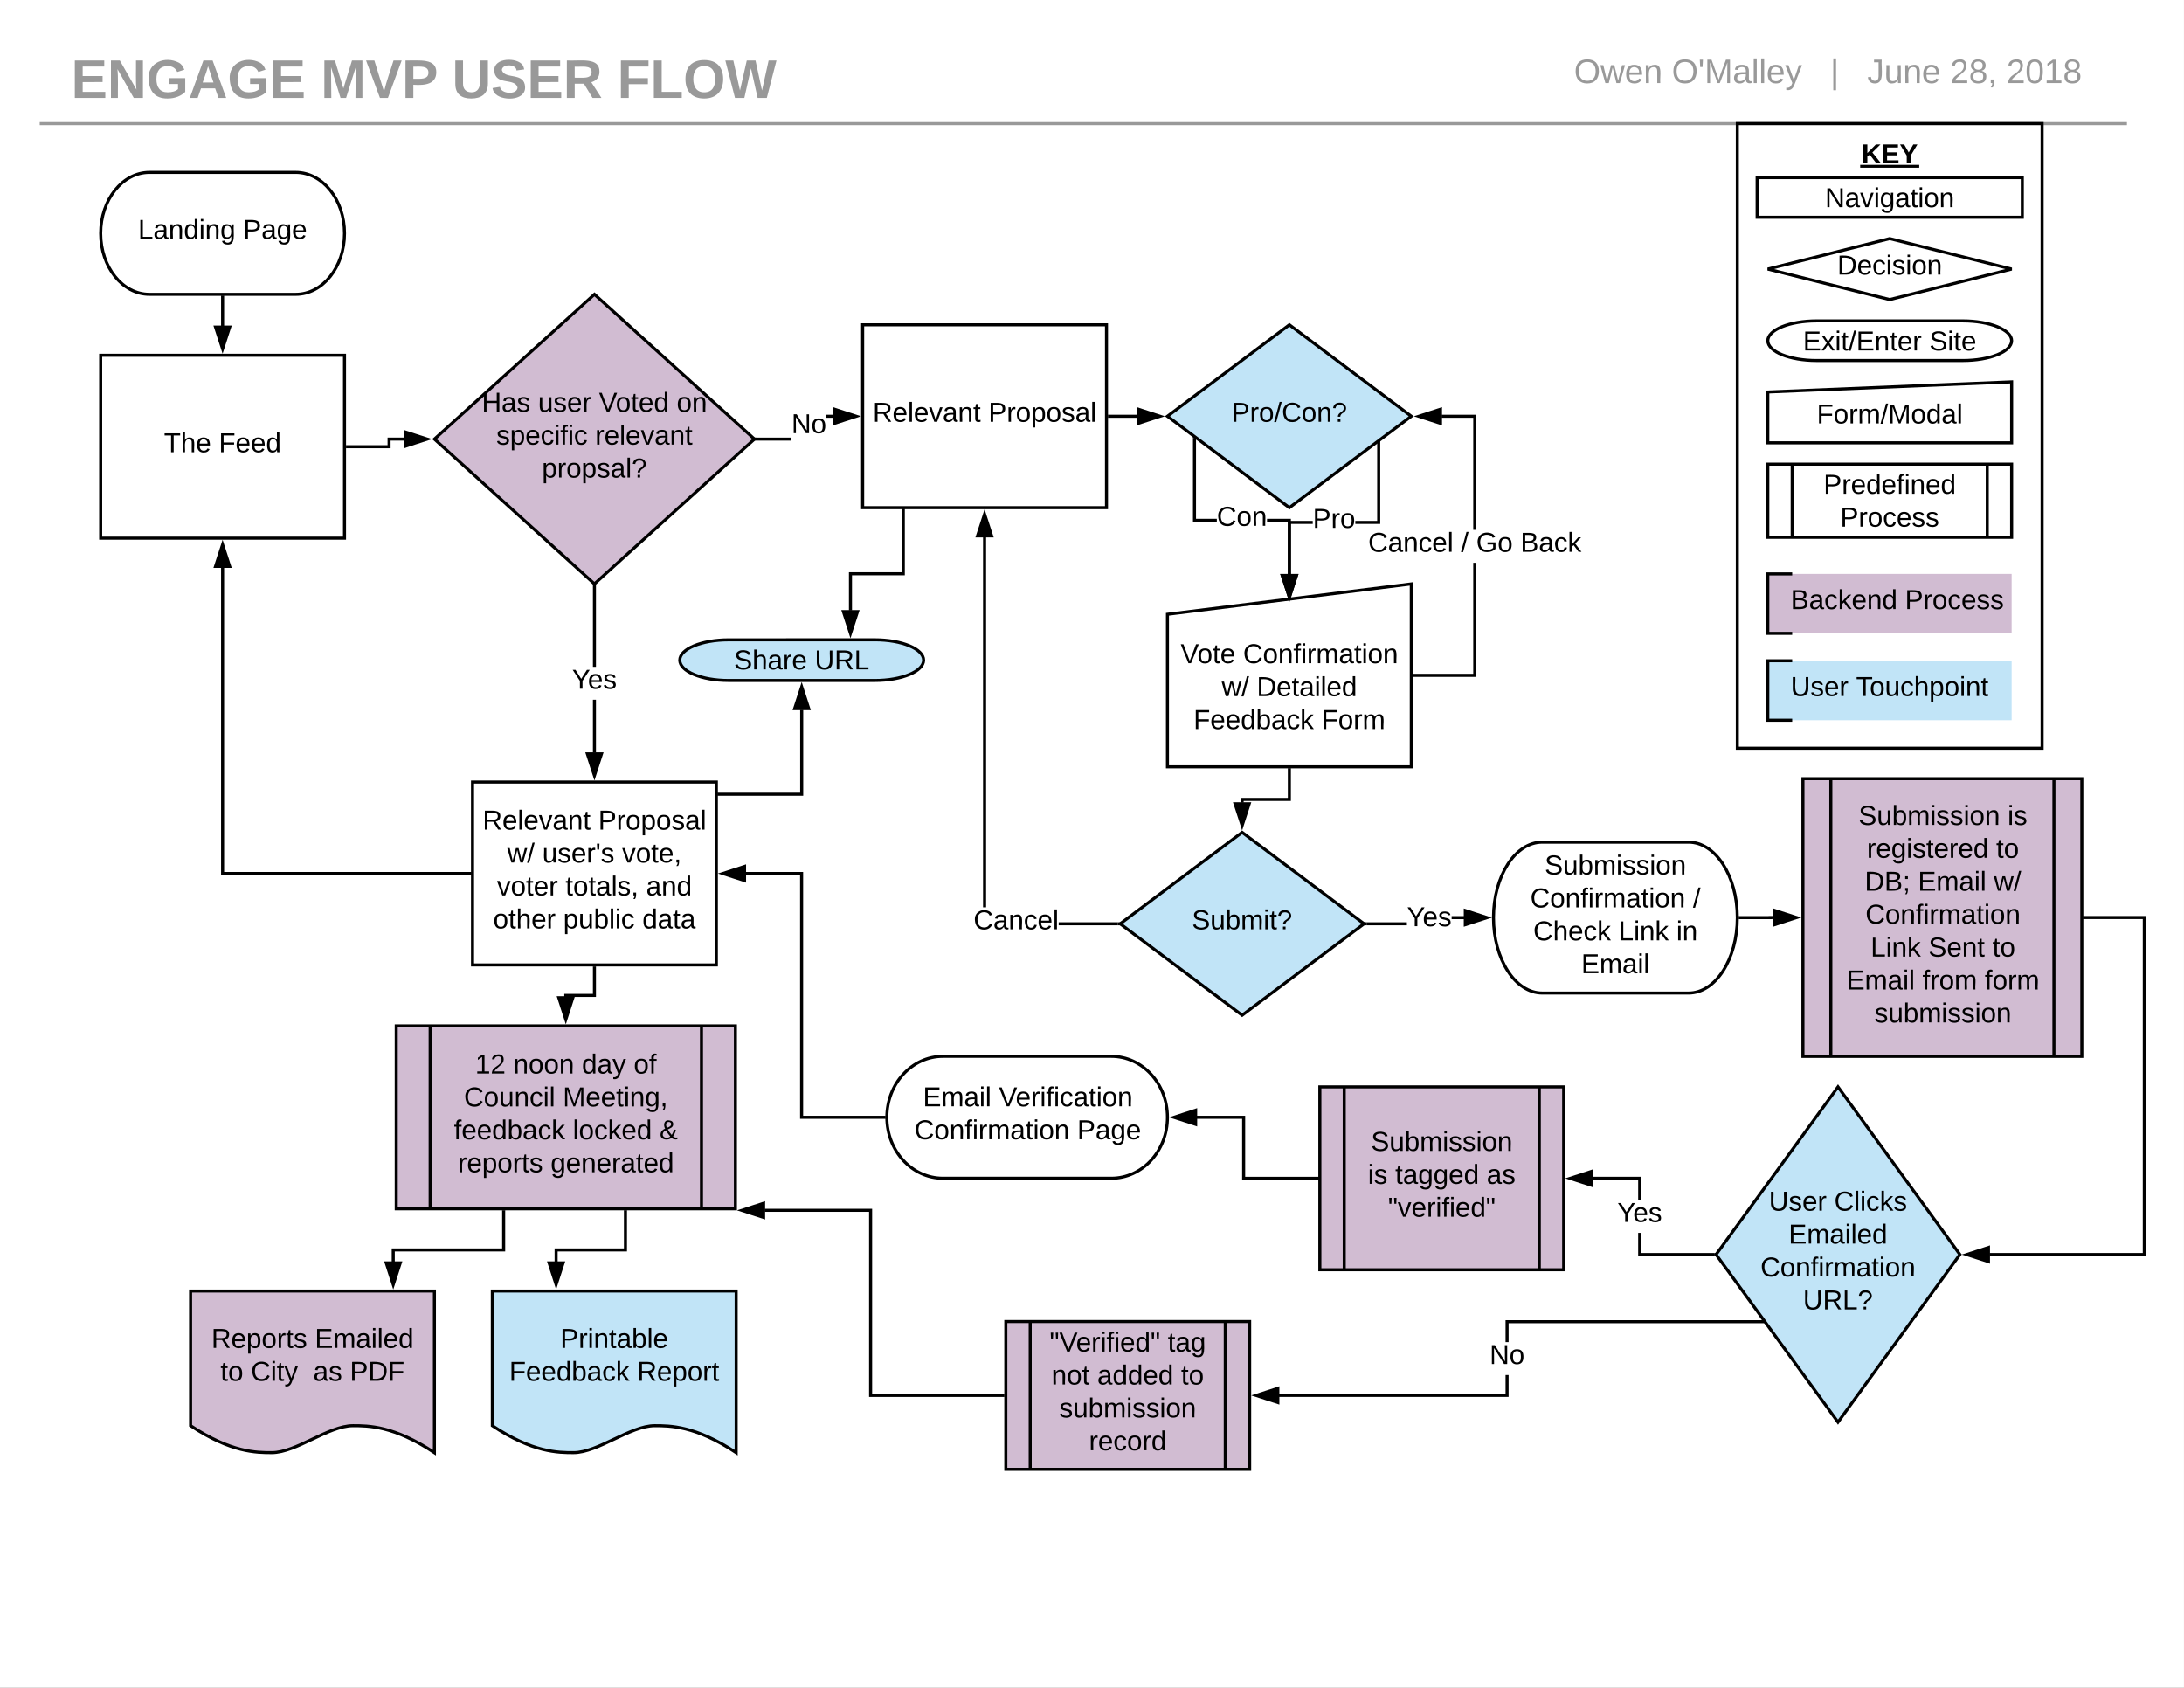 <svg xmlns="http://www.w3.org/2000/svg" xmlns:xlink="http://www.w3.org/1999/xlink" xmlns:lucid="lucid" width="1433.11" height="1107.41"><rect width="100%" height="100%" fill="#333333" stroke="none"/><g transform="translate(0 0)" lucid:page-tab-id="0_0"><path d="M0 0h1433.1v1107.4H0z" fill="#fff"/><path d="M46.72 33.1h848v48h-848z" fill="none"/><use xlink:href="#a" transform="matrix(1,0,0,1,46.723,33.113) translate(0 31.111)"/><use xlink:href="#b" transform="matrix(1,0,0,1,46.723,33.113) translate(163.753 31.111)"/><use xlink:href="#c" transform="matrix(1,0,0,1,46.723,33.113) translate(249.877 31.111)"/><use xlink:href="#d" transform="matrix(1,0,0,1,46.723,33.113) translate(358.321 31.111)"/><path d="M26.06 81.1h1369.6" stroke="#999" stroke-width="2" fill="none"/><path d="M1140 81.06h200V490.9h-200z" stroke="#000" stroke-width="2" fill-opacity="0"/><path d="M678 26.06h688v48H678z" fill="none"/><use xlink:href="#e" transform="matrix(1,0,0,1,678,26.057) translate(354.852 28.444)"/><use xlink:href="#f" transform="matrix(1,0,0,1,678,26.057) translate(418.988 28.444)"/><use xlink:href="#g" transform="matrix(1,0,0,1,678,26.057) translate(523 28.444)"/><use xlink:href="#h" transform="matrix(1,0,0,1,678,26.057) translate(547.259 28.444)"/><use xlink:href="#i" transform="matrix(1,0,0,1,678,26.057) translate(601.58 28.444)"/><use xlink:href="#j" transform="matrix(1,0,0,1,678,26.057) translate(638.617 28.444)"/><path d="M194.06 113.1c17.67 0 32 17.92 32 40 0 22.1-14.33 40-32 40h-96c-17.68 0-32-17.9-32-40 0-22.08 14.32-40 32-40z" stroke="#000" stroke-width="2" fill="#fff"/><use xlink:href="#k" transform="matrix(1,0,0,1,71.057,118.113) translate(19.525 38.6)"/><use xlink:href="#l" transform="matrix(1,0,0,1,71.057,118.113) translate(88.475 38.6)"/><path d="M66.06 233.1h160v120h-160z" stroke="#000" stroke-width="2" fill="#fff"/><use xlink:href="#m" transform="matrix(1,0,0,1,71.057,238.113) translate(36.55 58.6)"/><use xlink:href="#n" transform="matrix(1,0,0,1,71.057,238.113) translate(72.5 58.6)"/><path d="M566.06 213.1h160v120h-160z" stroke="#000" stroke-width="2" fill="#fff"/><use xlink:href="#o" transform="matrix(1,0,0,1,571.057,218.113) translate(1.6 58.6)"/><use xlink:href="#p" transform="matrix(1,0,0,1,571.057,218.113) translate(77.5 58.6)"/><path d="M727.06 273.1h19.1" stroke="#000" stroke-width="2" fill="none"/><path d="M727.06 274.1h-1v-2h1zM761.15 273.1l-14.26 4.65v-9.27z"/><path d="M764.4 273.1l-18.5 6.02V267.1zm-16.5 3.27l10.02-3.26-10.03-3.25z"/><path d="M846.06 213.1l80 60-80 60-80-60z" stroke="#000" stroke-width="2" fill="#c1e4f7"/><use xlink:href="#q" transform="matrix(1,0,0,1,771.057,218.113) translate(37.05 58.6)"/><path d="M861.4 343.75h-14.34v33.13h-2v-35.13h16.33zm44.28 0h-16.34v-2h14.34V290.4h2zM905.68 290.4h-2v-.5l2-1.5zM846.06 391.88l-4.64-14.27h9.27z"/><path d="M846.06 395.1l-6.02-18.5h12.03zm-3.26-16.5l3.26 10.04 3.26-10.03z"/><use xlink:href="#r" transform="matrix(1,0,0,1,861.395,331.953) translate(0 14.4)"/><path d="M766.06 403.03l160-19.92v120h-160z" stroke="#000" stroke-width="2" fill="#fff"/><use xlink:href="#s" transform="matrix(1,0,0,1,771.057,408.113) translate(3.625 27)"/><use xlink:href="#t" transform="matrix(1,0,0,1,771.057,408.113) translate(44.625 27)"/><use xlink:href="#u" transform="matrix(1,0,0,1,771.057,408.113) translate(30.6 48.6)"/><use xlink:href="#v" transform="matrix(1,0,0,1,771.057,408.113) translate(53.55 48.6)"/><use xlink:href="#w" transform="matrix(1,0,0,1,771.057,408.113) translate(12.1 70.2)"/><use xlink:href="#x" transform="matrix(1,0,0,1,771.057,408.113) translate(96.05 70.2)"/><path d="M847.06 340.4v36.48h-2v-34.5H831.4v-2zm-48.6 0v2H782.8v-54.73h2v52.72z"/><path d="M784.8 287.17v.5h-2v-2zM846.06 391.88l-4.64-14.27h9.27z"/><path d="M846.06 395.1l-6.02-18.5h12.03zm-3.26-16.5l3.26 10.04 3.26-10.03z"/><use xlink:href="#y" transform="matrix(1,0,0,1,798.455,330.593) translate(0 14.4)"/><path d="M846.06 504.1v20.4h-31v2.13" stroke="#000" stroke-width="2" fill="none"/><path d="M847.06 504.1h-2v-1h2zM815.06 541.63l-4.64-14.27h9.27z"/><path d="M815.06 544.86l-6.02-18.5h12.03zm-3.26-16.5l3.26 10.03 3.26-10.04z"/><path d="M815.06 546.1l80 60-80 60-80-60z" stroke="#000" stroke-width="2" fill="#c1e4f7"/><use xlink:href="#z" transform="matrix(1,0,0,1,740.057,551.113) translate(42.05 58.6)"/><path d="M733.4 605.1v2h-38.7v-2zm-86.34-9.8h-2V352.36h2z"/><path d="M735.06 606.1l1.33 1h-3v-2h3zM650.7 351.62h-9.28l4.64-14.27z"/><path d="M652.07 352.62h-12.03l6.02-18.5zm-9.27-2h6.52l-3.26-10.03z"/><use xlink:href="#A" transform="matrix(1,0,0,1,638.802,595.313) translate(0 14.4)"/><path d="M1108 552.55c17.67 0 32 22.16 32 49.5 0 27.35-14.33 49.5-32 49.5h-96c-17.67 0-32-22.15-32-49.5 0-27.34 14.33-49.5 32-49.5z" stroke="#000" stroke-width="2" fill="#fff"/><use xlink:href="#B" transform="matrix(1,0,0,1,985,557.549) translate(28.575 16.2)"/><use xlink:href="#C" transform="matrix(1,0,0,1,985,557.549) translate(19.125 37.8)"/><use xlink:href="#D" transform="matrix(1,0,0,1,985,557.549) translate(125.875 37.8)"/><use xlink:href="#E" transform="matrix(1,0,0,1,985,557.549) translate(21.075 59.4)"/><use xlink:href="#F" transform="matrix(1,0,0,1,985,557.549) translate(77.025 59.4)"/><use xlink:href="#G" transform="matrix(1,0,0,1,985,557.549) translate(114.975 59.4)"/><use xlink:href="#H" transform="matrix(1,0,0,1,985,557.549) translate(52.575 81)"/><path d="M227.06 293.1h28.25v-5h10.03" stroke="#000" stroke-width="2" fill="none"/><path d="M227.06 294.1h-1v-2h1zM280.33 288.1l-14.27 4.65v-9.27z"/><path d="M283.57 288.1l-18.5 6.02V282.1zm-16.5 3.27l10.02-3.26-10.04-3.25z"/><path d="M390.06 193.1l105 95-105 95-105-95z" stroke="#000" stroke-width="2" fill="#d1bcd2"/><use xlink:href="#I" transform="matrix(1,0,0,1,290.057,198.113) translate(26.05 72)"/><use xlink:href="#J" transform="matrix(1,0,0,1,290.057,198.113) translate(63 72)"/><use xlink:href="#K" transform="matrix(1,0,0,1,290.057,198.113) translate(102.95 72)"/><use xlink:href="#L" transform="matrix(1,0,0,1,290.057,198.113) translate(153.95 72)"/><use xlink:href="#M" transform="matrix(1,0,0,1,290.057,198.113) translate(35.6 93.6)"/><use xlink:href="#N" transform="matrix(1,0,0,1,290.057,198.113) translate(100.5 93.6)"/><use xlink:href="#O" transform="matrix(1,0,0,1,290.057,198.113) translate(65.55 115.2)"/><path d="M391.06 493.88h-2v-34.8h2zm0-56.4h-2v-53.02h2zM391.06 384.46h-2v-2.25l1 .9 1-.9zM390.06 508.88l-4.64-14.27h9.27z"/><path d="M390.06 512.1l-6.02-18.5h12.03zm-3.26-16.5l3.26 10.04 3.26-10.03z"/><use xlink:href="#P" transform="matrix(1,0,0,1,375.382,437.487) translate(0 14.4)"/><path d="M310.06 513.1h160v120h-160z" stroke="#000" stroke-width="2" fill="#fff"/><use xlink:href="#o" transform="matrix(1,0,0,1,315.057,518.113) translate(1.6 26.2)"/><use xlink:href="#Q" transform="matrix(1,0,0,1,315.057,518.113) translate(77.5 26.2)"/><use xlink:href="#u" transform="matrix(1,0,0,1,315.057,518.113) translate(17.85 47.8)"/><use xlink:href="#R" transform="matrix(1,0,0,1,315.057,518.113) translate(40.8 47.8)"/><use xlink:href="#S" transform="matrix(1,0,0,1,315.057,518.113) translate(93.15 47.8)"/><use xlink:href="#T" transform="matrix(1,0,0,1,315.057,518.113) translate(11.05 69.4)"/><use xlink:href="#U" transform="matrix(1,0,0,1,315.057,518.113) translate(56 69.4)"/><use xlink:href="#V" transform="matrix(1,0,0,1,315.057,518.113) translate(108.95 69.4)"/><use xlink:href="#W" transform="matrix(1,0,0,1,315.057,518.113) translate(8.575 91)"/><use xlink:href="#X" transform="matrix(1,0,0,1,315.057,518.113) translate(54.525 91)"/><use xlink:href="#Y" transform="matrix(1,0,0,1,315.057,518.113) translate(106.425 91)"/><path d="M519.33 289.1h-22.78v-2h22.78zm27.5-15h-4.55v-2h4.54zM496.55 289.1h-2.6l1.1-1-1.1-1h2.6zM561.82 273.1l-14.27 4.65v-9.27z"/><path d="M565.06 273.1l-18.5 6.02V267.1zm-16.5 3.27l10.02-3.26-10.03-3.25z"/><use xlink:href="#Z" transform="matrix(1,0,0,1,519.327,269.813) translate(0 14.4)"/><path d="M146.06 194.1v19.78" stroke="#000" stroke-width="2" fill="none"/><path d="M147.06 194.1h-2v-1h2zM146.06 228.88l-4.64-14.27h9.27z"/><path d="M146.06 232.1l-6.02-18.5h12.03zm-3.26-16.5l3.26 10.04 3.26-10.03zM968.72 444.1h-41.66v-2h39.66v-72.85h2zm0-96.45h-2V274.1h-20.76v-2h22.76zM927.06 444.1h-1v-2h1zM945.23 277.75l-14.27-4.64 14.27-4.62z"/><path d="M946.23 279.12l-18.5-6 18.5-6.02zm-12.03-6l10.03 3.25v-6.52z"/><use xlink:href="#aa" transform="matrix(1,0,0,1,897.773,347.647) translate(0 14.4)"/><use xlink:href="#ab" transform="matrix(1,0,0,1,897.773,347.647) translate(60.9 14.4)"/><use xlink:href="#ac" transform="matrix(1,0,0,1,897.773,347.647) translate(70.9 14.4)"/><use xlink:href="#ad" transform="matrix(1,0,0,1,897.773,347.647) translate(99.9 14.4)"/><path d="M923.2 607.1H896.7v-2h26.47zm37.56-4.04h-8.22v-2h8.22z"/><path d="M896.72 607.1h-3l1.34-1-1.34-1h3zM975.76 602.06l-14.26 4.63v-9.28z"/><path d="M979 602.06l-18.5 6v-12.02zm-16.5 3.26l10.03-3.26-10.03-3.26z"/><use xlink:href="#P" transform="matrix(1,0,0,1,923.186,593.285) translate(0 14.4)"/><path d="M309.06 573.1h-163V372.36" stroke="#000" stroke-width="2" fill="none"/><path d="M310.06 574.1h-1v-2h1zM150.7 371.62h-9.28l4.64-14.27z"/><path d="M152.07 372.62h-12.03l6.02-18.5zm-9.27-2h6.52l-3.26-10.03z"/><path d="M574.06 419.78c17.67 0 32 5.97 32 13.33 0 7.38-14.33 13.35-32 13.35h-96c-17.68 0-32-5.97-32-13.34 0-7.35 14.32-13.32 32-13.32z" stroke="#000" stroke-width="2" fill="#c1e4f7"/><use xlink:href="#ae" transform="matrix(1,0,0,1,451.057,424.78) translate(30.575 14.4)"/><use xlink:href="#af" transform="matrix(1,0,0,1,451.057,424.78) translate(83.525 14.4)"/><path d="M592.72 334.1v42.35h-34.66v24.1" stroke="#000" stroke-width="2" fill="none"/><path d="M593.72 334.1h-2v-1h2zM558.06 415.54l-4.64-14.26h9.27z"/><path d="M558.06 418.78l-6.02-18.5h12.03zm-3.26-16.5l3.26 10.03 3.26-10.02z"/><path d="M471.06 521.1h55V465.7" stroke="#000" stroke-width="2" fill="none"/><path d="M471.06 522.1h-1v-2h1zM530.7 464.95h-9.28l4.64-14.27z"/><path d="M532.07 465.95h-12.03l6.02-18.5zm-9.27-2h6.52l-3.26-10.03z"/><path d="M125.06 847.06h160V953.1c-26.72-17.7-43.36-17.7-53.44-17.7-16 0-37.28 17.7-53.28 17.7-9.92 0-26.72 0-53.28-17.7z" stroke="#000" stroke-width="2" fill="#d1bcd2"/><use xlink:href="#ag" transform="matrix(1,0,0,1,130.057,852.057) translate(8.625 32.3)"/><use xlink:href="#ah" transform="matrix(1,0,0,1,130.057,852.057) translate(76.525 32.3)"/><use xlink:href="#ai" transform="matrix(1,0,0,1,130.057,852.057) translate(14.6 53.9)"/><use xlink:href="#aj" transform="matrix(1,0,0,1,130.057,852.057) translate(34.6 53.9)"/><use xlink:href="#ak" transform="matrix(1,0,0,1,130.057,852.057) translate(75.5 53.9)"/><use xlink:href="#al" transform="matrix(1,0,0,1,130.057,852.057) translate(99.5 53.9)"/><path d="M323.06 847.06h160V953.1c-26.72-17.7-43.36-17.7-53.44-17.7-16 0-37.28 17.7-53.28 17.7-9.92 0-26.72 0-53.28-17.7z" stroke="#000" stroke-width="2" fill="#c1e4f7"/><use xlink:href="#am" transform="matrix(1,0,0,1,328.057,852.057) translate(39.575 32.3)"/><use xlink:href="#an" transform="matrix(1,0,0,1,328.057,852.057) translate(6.075 53.9)"/><use xlink:href="#ao" transform="matrix(1,0,0,1,328.057,852.057) translate(90.025 53.9)"/><path d="M390.06 634.1v19h-18.78v.78" stroke="#000" stroke-width="2" fill="none"/><path d="M391.06 634.1h-2v-1h2zM371.28 668.88l-4.64-14.27h9.27z"/><path d="M371.28 672.1l-6-18.5h12zm-3.26-16.5l3.26 10.04 3.26-10.03z"/><path d="M260 673.1h222.56v120H260z" stroke="#000" stroke-width="2" fill="#d1bcd2"/><path d="M282.26 673.1v120m178.04-120v120" stroke="#000" stroke-width="2" fill="none"/><use xlink:href="#ap" transform="matrix(1,0,0,1,292.82,678.113) translate(19 26.2)"/><use xlink:href="#aq" transform="matrix(1,0,0,1,292.82,678.113) translate(44 26.2)"/><use xlink:href="#ar" transform="matrix(1,0,0,1,292.82,678.113) translate(89 26.2)"/><use xlink:href="#as" transform="matrix(1,0,0,1,292.82,678.113) translate(123 26.2)"/><use xlink:href="#at" transform="matrix(1,0,0,1,292.82,678.113) translate(11.625 47.8)"/><use xlink:href="#au" transform="matrix(1,0,0,1,292.82,678.113) translate(76.475 47.8)"/><use xlink:href="#av" transform="matrix(1,0,0,1,292.82,678.113) translate(5.025 69.4)"/><use xlink:href="#aw" transform="matrix(1,0,0,1,292.82,678.113) translate(83.025 69.4)"/><use xlink:href="#ax" transform="matrix(1,0,0,1,292.82,678.113) translate(139.975 69.4)"/><use xlink:href="#ay" transform="matrix(1,0,0,1,292.82,678.113) translate(7.575 91)"/><use xlink:href="#az" transform="matrix(1,0,0,1,292.82,678.113) translate(68.475 91)"/><path d="M330.5 794.1v25.98h-72.46v7.74" stroke="#000" stroke-width="2" fill="none"/><path d="M331.5 794.1h-2v-1h2zM258.04 842.82l-4.64-14.27h9.27z"/><path d="M258.04 846.06l-6-18.5h12zm-3.26-16.5l3.26 10.02 3.26-10.03z"/><path d="M410.42 794.1v25.98h-45.5v7.74" stroke="#000" stroke-width="2" fill="none"/><path d="M411.42 794.1h-2v-1h2zM364.92 842.82l-4.64-14.27h9.27z"/><path d="M364.92 846.06l-6-18.5h12zm-3.26-16.5l3.26 10.02 3.26-10.03z"/><path d="M1141 602.06h20.53V602h2.3" stroke="#000" stroke-width="2" fill="none"/><path d="M1141 603.06h-1.05l.05-1-.03-1h1.03zM1178.82 602l-14.27 4.65v-9.27z"/><path d="M1182.06 602l-18.5 6.02V596zm-16.5 3.27l10.02-3.26-10.03-3.25z"/><path d="M1183.06 510.9h183v182.2h-183z" stroke="#000" stroke-width="2" fill="#d1bcd2"/><path d="M1201.36 510.9v182.2m146.4-182.2v182.2" stroke="#000" stroke-width="2" fill="none"/><g><use xlink:href="#aA" transform="matrix(1,0,0,1,1210.932,515.913) translate(8.6 25.3)"/><use xlink:href="#aB" transform="matrix(1,0,0,1,1210.932,515.913) translate(106.45 25.3)"/><use xlink:href="#aC" transform="matrix(1,0,0,1,1210.932,515.913) translate(14.075 46.9)"/><use xlink:href="#aD" transform="matrix(1,0,0,1,1210.932,515.913) translate(98.925 46.9)"/><use xlink:href="#aE" transform="matrix(1,0,0,1,1210.932,515.913) translate(12.625 68.5)"/><use xlink:href="#aF" transform="matrix(1,0,0,1,1210.932,515.913) translate(47.575 68.5)"/><use xlink:href="#aG" transform="matrix(1,0,0,1,1210.932,515.913) translate(97.425 68.5)"/><use xlink:href="#aH" transform="matrix(1,0,0,1,1210.932,515.913) translate(13.125 90.1)"/><use xlink:href="#F" transform="matrix(1,0,0,1,1210.932,515.913) translate(16.525 111.7)"/><use xlink:href="#aI" transform="matrix(1,0,0,1,1210.932,515.913) translate(54.475 111.7)"/><use xlink:href="#aD" transform="matrix(1,0,0,1,1210.932,515.913) translate(96.475 111.7)"/><use xlink:href="#aF" transform="matrix(1,0,0,1,1210.932,515.913) translate(0.675 133.3)"/><use xlink:href="#aJ" transform="matrix(1,0,0,1,1210.932,515.913) translate(50.525 133.3)"/><use xlink:href="#aK" transform="matrix(1,0,0,1,1210.932,515.913) translate(91.425 133.3)"/><use xlink:href="#aL" transform="matrix(1,0,0,1,1210.932,515.913) translate(19.075 154.9)"/></g><path d="M1367.06 602h40v221.1h-101.53" stroke="#000" stroke-width="2" fill="none"/><path d="M1367.06 603h-1v-2h1zM1304.8 827.75l-14.27-4.64 14.26-4.62z"/><path d="M1305.8 829.12l-18.5-6 18.5-6.02zm-12.03-6l10.02 3.25v-6.52z"/><path d="M1206.06 713.1l80 110-80 110-80-110z" stroke="#000" stroke-width="2" fill="#c1e4f7"/><g><use xlink:href="#aM" transform="matrix(1,0,0,1,1131.057,718.113) translate(29.625 76.2)"/><use xlink:href="#aN" transform="matrix(1,0,0,1,1131.057,718.113) translate(72.525 76.2)"/><use xlink:href="#ah" transform="matrix(1,0,0,1,1131.057,718.113) translate(42.575 97.8)"/><use xlink:href="#aH" transform="matrix(1,0,0,1,1131.057,718.113) translate(24.125 119.4)"/><use xlink:href="#aO" transform="matrix(1,0,0,1,1131.057,718.113) translate(52.05 141)"/></g><path d="M1076.94 822.1h47.88v2h-49.88v-15.2h2zm0-34.8h-2v-13.2h-29.65v-2h31.64z"/><path d="M1126.06 823.1l.72 1h-1.96v-2h1.96zM1044.56 777.75l-14.27-4.64 14.26-4.62z"/><path d="M1045.56 779.12l-18.5-6 18.5-6.02zm-12.03-6l10.03 3.25v-6.52z"/><g><use xlink:href="#aP" transform="matrix(1,0,0,1,1061.263,787.313) translate(0 14.4)"/></g><path d="M866.06 713.1h160v120h-160z" stroke="#000" stroke-width="2" fill="#d1bcd2"/><path d="M882.06 713.1v120m128-120v120" stroke="#000" stroke-width="2" fill="none"/><g><use xlink:href="#B" transform="matrix(1,0,0,1,891.057,718.113) translate(8.575 37)"/><use xlink:href="#aQ" transform="matrix(1,0,0,1,891.057,718.113) translate(6.525 58.6)"/><use xlink:href="#aR" transform="matrix(1,0,0,1,891.057,718.113) translate(24.475 58.6)"/><use xlink:href="#aS" transform="matrix(1,0,0,1,891.057,718.113) translate(84.475 58.6)"/><use xlink:href="#aT" transform="matrix(1,0,0,1,891.057,718.113) translate(19.725 80.2)"/></g><path d="M865.06 773.1h-49v-40.04H785.3" stroke="#000" stroke-width="2" fill="none"/><path d="M866.06 774.1h-1v-2h1zM784.56 737.7l-14.27-4.64 14.26-4.64z"/><path d="M785.56 739.07l-18.5-6 18.5-6.03zm-12.03-6l10.03 3.25v-6.52z"/><path d="M729.23 693.06c20.34 0 36.83 17.9 36.83 40s-16.5 40-36.83 40H618.76c-20.34 0-36.83-17.9-36.83-40s16.5-40 36.83-40z" stroke="#000" stroke-width="2" fill="#fff"/><g><use xlink:href="#aU" transform="matrix(1,0,0,1,586.934,698.057) translate(18.675 27.8)"/><use xlink:href="#aV" transform="matrix(1,0,0,1,586.934,698.057) translate(68.525 27.8)"/><use xlink:href="#C" transform="matrix(1,0,0,1,586.934,698.057) translate(13.125 49.4)"/><use xlink:href="#l" transform="matrix(1,0,0,1,586.934,698.057) translate(119.875 49.4)"/></g><path d="M580.93 733.06H526V573.1h-36.7" stroke="#000" stroke-width="2" fill="none"/><path d="M581.93 733.06l.04 1h-1.04v-2H582zM488.56 577.75l-14.27-4.64 14.26-4.62z"/><path d="M489.56 579.12l-18.5-6 18.5-6.02zm-12.03-6l10.03 3.25v-6.52zM989.92 916.56H839.24v-2h148.68v-12.4h2zm166.92-48.4H989.92v12.4h-2v-14.4h168.92zM1158.8 868.15h-1.96v-2h.5zM838.5 920.2l-14.26-4.64 14.26-4.64z"/><path d="M839.5 921.57l-18.5-6 18.5-6.03zm-12.03-6l10.03 3.25v-6.52z"/><g><use xlink:href="#aW" transform="matrix(1,0,0,1,977.447,880.552) translate(0 14.4)"/></g><path d="M660 867.06h160v97H660z" stroke="#000" stroke-width="2" fill="#d1bcd2"/><path d="M676 867.06v97m128-97v97" stroke="#000" stroke-width="2" fill="none"/><g><use xlink:href="#aX" transform="matrix(1,0,0,1,685,872.057) translate(3.725 14.7)"/><use xlink:href="#aY" transform="matrix(1,0,0,1,685,872.057) translate(81.275 14.7)"/><use xlink:href="#aZ" transform="matrix(1,0,0,1,685,872.057) translate(5 36.3)"/><use xlink:href="#ba" transform="matrix(1,0,0,1,685,872.057) translate(35 36.3)"/><use xlink:href="#aD" transform="matrix(1,0,0,1,685,872.057) translate(90 36.3)"/><use xlink:href="#bb" transform="matrix(1,0,0,1,685,872.057) translate(10.075 57.9)"/><use xlink:href="#bc" transform="matrix(1,0,0,1,685,872.057) translate(29.55 79.5)"/></g><path d="M1120 73.57h240v60h-240z" stroke="#000" stroke-opacity="0" stroke-width="2" fill="#fff" fill-opacity="0"/><g><use xlink:href="#bd" transform="matrix(1,0,0,1,1125,78.571) translate(96.525 28.6)"/></g><path d="M1153 116.54h174v26h-174z" stroke="#000" stroke-width="2" fill="#fff"/><g><use xlink:href="#be" transform="matrix(1,0,0,1,1158,121.542) translate(39.575 14.4)"/></g><path d="M1240 156.54l80 20-80 20-80-20z" stroke="#000" stroke-width="2" fill="#fff"/><g><use xlink:href="#bf" transform="matrix(1,0,0,1,1165,161.542) translate(40.575 18.6)"/></g><path d="M1288 210.54c17.67 0 32 5.82 32 13s-14.33 13-32 13h-96c-17.67 0-32-5.82-32-13s14.33-13 32-13z" stroke="#000" stroke-width="2" fill="#fff"/><g><use xlink:href="#bg" transform="matrix(1,0,0,1,1165,215.542) translate(18.075 14.4)"/><use xlink:href="#bh" transform="matrix(1,0,0,1,1165,215.542) translate(100.975 14.4)"/></g><path d="M1160 257.18l160-6.64v40h-160z" stroke="#000" stroke-width="2" fill="#fff"/><g><use xlink:href="#bi" transform="matrix(1,0,0,1,1165,262.209) translate(27.125 15.6)"/></g><path d="M1160 304.54h160v48h-160z" stroke="#000" stroke-width="2" fill="#fff"/><path d="M1176 304.54v48m128-48v48" stroke="#000" stroke-width="2" fill="none"/><g><use xlink:href="#bj" transform="matrix(1,0,0,1,1185,309.542) translate(11.55 14.4)"/><use xlink:href="#bk" transform="matrix(1,0,0,1,1185,309.542) translate(22.525 36)"/></g><path d="M659 915.56h-87.72V794.1h-69.5" stroke="#000" stroke-width="2" fill="none"/><path d="M660 916.56h-1v-2h1zM501.06 798.75l-14.27-4.64 14.26-4.62z"/><path d="M502.06 800.12l-18.5-6 18.5-6.02zm-12.03-6l10.03 3.25v-6.52z"/><path d="M1160 376.54h160v39h-160z" fill="#d1bcd2"/><path d="M1176 376.54h-16v39h16" stroke="#000" stroke-width="2" fill="none"/><g><use xlink:href="#bl" transform="matrix(1,0,0,1,1175,381.542) translate(0 18.1)"/><use xlink:href="#bk" transform="matrix(1,0,0,1,1175,381.542) translate(75 18.1)"/></g><path d="M1160 433.54h160v39h-160z" fill="#c1e4f7"/><path d="M1176 433.54h-16v39h16" stroke="#000" stroke-width="2" fill="none"/><g><use xlink:href="#aM" transform="matrix(1,0,0,1,1175,438.542) translate(0 18.1)"/><use xlink:href="#bm" transform="matrix(1,0,0,1,1175,438.542) translate(42.9 18.1)"/></g><defs><path fill="#999" d="M24 0v-248h195v40H76v63h132v40H76v65h150V0H24" id="bn"/><path fill="#999" d="M175 0L67-191c6 58 2 128 3 191H24v-248h59L193-55c-6-58-2-129-3-193h46V0h-61" id="bo"/><path fill="#999" d="M67-125c0 54 23 88 75 88 28 0 53-7 68-21v-34h-60v-39h108v91C232-14 192 4 140 4 58 4 20-42 15-125 8-236 126-280 215-234c19 10 29 26 37 47l-47 15c-11-23-29-39-63-39-53 1-75 33-75 86" id="bp"/><path fill="#999" d="M199 0l-22-63H83L61 0H9l90-248h61L250 0h-51zm-33-102l-36-108c-10 38-24 72-36 108h72" id="bq"/><g id="a"><use transform="matrix(0.099,0,0,0.099,0,0)" xlink:href="#bn"/><use transform="matrix(0.099,0,0,0.099,23.704,0)" xlink:href="#bo"/><use transform="matrix(0.099,0,0,0.099,49.284,0)" xlink:href="#bp"/><use transform="matrix(0.099,0,0,0.099,76.938,0)" xlink:href="#bq"/><use transform="matrix(0.099,0,0,0.099,102.519,0)" xlink:href="#bp"/><use transform="matrix(0.099,0,0,0.099,130.173,0)" xlink:href="#bn"/></g><path fill="#999" d="M230 0l2-204L168 0h-37L68-204 70 0H24v-248h70l56 185 57-185h69V0h-46" id="br"/><path fill="#999" d="M147 0H94L2-248h55l64 206c17-72 42-137 63-206h54" id="bs"/><path fill="#999" d="M24-248c93 1 206-16 204 79-1 75-69 88-152 82V0H24v-248zm52 121c47 0 100 7 100-41 0-47-54-39-100-39v80" id="bt"/><g id="b"><use transform="matrix(0.099,0,0,0.099,0,0)" xlink:href="#br"/><use transform="matrix(0.099,0,0,0.099,29.531,0)" xlink:href="#bs"/><use transform="matrix(0.099,0,0,0.099,53.235,0)" xlink:href="#bt"/></g><path fill="#999" d="M238-95c0 69-44 99-111 99C63 4 22-25 22-93v-155h51v151c-1 38 19 59 55 60 90 1 49-130 58-211h52v153" id="bu"/><path fill="#999" d="M169-182c-1-43-94-46-97-3 18 66 151 10 154 114 3 95-165 93-204 36-6-8-10-19-12-30l50-8c3 46 112 56 116 5-17-69-150-10-154-114-4-87 153-88 188-35 5 8 8 18 10 28" id="bv"/><path fill="#999" d="M240-174c0 40-23 61-54 70L253 0h-59l-57-94H76V0H24v-248c93 4 217-23 216 74zM76-134c48-2 112 12 112-38 0-48-66-32-112-35v73" id="bw"/><g id="c"><use transform="matrix(0.099,0,0,0.099,0,0)" xlink:href="#bu"/><use transform="matrix(0.099,0,0,0.099,25.58,0)" xlink:href="#bv"/><use transform="matrix(0.099,0,0,0.099,49.284,0)" xlink:href="#bn"/><use transform="matrix(0.099,0,0,0.099,72.988,0)" xlink:href="#bw"/></g><path fill="#999" d="M76-208v77h127v40H76V0H24v-248h183v40H76" id="bx"/><path fill="#999" d="M24 0v-248h52v208h133V0H24" id="by"/><path fill="#999" d="M140-251c80 0 125 45 125 126S219 4 139 4C58 4 15-44 15-125s44-126 125-126zm-1 214c52 0 73-35 73-88 0-50-21-86-72-86-52 0-73 35-73 86s22 88 72 88" id="bz"/><path fill="#999" d="M275 0h-61l-44-196L126 0H64L0-248h53L97-49l45-199h58l43 199 44-199h52" id="bA"/><g id="d"><use transform="matrix(0.099,0,0,0.099,0,0)" xlink:href="#bx"/><use transform="matrix(0.099,0,0,0.099,21.63,0)" xlink:href="#by"/><use transform="matrix(0.099,0,0,0.099,43.259,0)" xlink:href="#bz"/><use transform="matrix(0.099,0,0,0.099,70.914,0)" xlink:href="#bA"/></g><path fill="#999" d="M140-251c81 0 123 46 123 126C263-46 219 4 140 4 59 4 17-45 17-125s42-126 123-126zm0 227c63 0 89-41 89-101s-29-99-89-99c-61 0-89 39-89 99S79-25 140-24" id="bB"/><path fill="#999" d="M206 0h-36l-40-164L89 0H53L-1-190h32L70-26l43-164h34l41 164 42-164h31" id="bC"/><path fill="#999" d="M100-194c63 0 86 42 84 106H49c0 40 14 67 53 68 26 1 43-12 49-29l28 8c-11 28-37 45-77 45C44 4 14-33 15-96c1-61 26-98 85-98zm52 81c6-60-76-77-97-28-3 7-6 17-6 28h103" id="bD"/><path fill="#999" d="M117-194c89-4 53 116 60 194h-32v-121c0-31-8-49-39-48C34-167 62-67 57 0H25l-1-190h30c1 10-1 24 2 32 11-22 29-35 61-36" id="bE"/><g id="e"><use transform="matrix(0.062,0,0,0.062,0,0)" xlink:href="#bB"/><use transform="matrix(0.062,0,0,0.062,17.284,0)" xlink:href="#bC"/><use transform="matrix(0.062,0,0,0.062,33.272,0)" xlink:href="#bD"/><use transform="matrix(0.062,0,0,0.062,45.617,0)" xlink:href="#bE"/></g><path fill="#999" d="M47-170H22l-4-78h33" id="bF"/><path fill="#999" d="M240 0l2-218c-23 76-54 145-80 218h-23L58-218 59 0H30v-248h44l77 211c21-75 51-140 76-211h43V0h-30" id="bG"/><path fill="#999" d="M141-36C126-15 110 5 73 4 37 3 15-17 15-53c-1-64 63-63 125-63 3-35-9-54-41-54-24 1-41 7-42 31l-33-3c5-37 33-52 76-52 45 0 72 20 72 64v82c-1 20 7 32 28 27v20c-31 9-61-2-59-35zM48-53c0 20 12 33 32 33 41-3 63-29 60-74-43 2-92-5-92 41" id="bH"/><path fill="#999" d="M24 0v-261h32V0H24" id="bI"/><path fill="#999" d="M179-190L93 31C79 59 56 82 12 73V49c39 6 53-20 64-50L1-190h34L92-34l54-156h33" id="bJ"/><g id="f"><use transform="matrix(0.062,0,0,0.062,0,0)" xlink:href="#bB"/><use transform="matrix(0.062,0,0,0.062,17.284,0)" xlink:href="#bF"/><use transform="matrix(0.062,0,0,0.062,21.481,0)" xlink:href="#bG"/><use transform="matrix(0.062,0,0,0.062,39.938,0)" xlink:href="#bH"/><use transform="matrix(0.062,0,0,0.062,52.284,0)" xlink:href="#bI"/><use transform="matrix(0.062,0,0,0.062,57.16,0)" xlink:href="#bI"/><use transform="matrix(0.062,0,0,0.062,62.037,0)" xlink:href="#bD"/><use transform="matrix(0.062,0,0,0.062,74.383,0)" xlink:href="#bJ"/></g><path fill="#999" d="M32 76v-337h29V76H32" id="bK"/><use transform="matrix(0.062,0,0,0.062,0,0)" xlink:href="#bK" id="g"/><path fill="#999" d="M153-248C145-148 188 4 80 4 36 3 13-21 6-62l32-5c4 25 16 42 43 43 27 0 39-20 39-49v-147H72v-28h81" id="bL"/><path fill="#999" d="M84 4C-5 8 30-112 23-190h32v120c0 31 7 50 39 49 72-2 45-101 50-169h31l1 190h-30c-1-10 1-25-2-33-11 22-28 36-60 37" id="bM"/><g id="h"><use transform="matrix(0.062,0,0,0.062,0,0)" xlink:href="#bL"/><use transform="matrix(0.062,0,0,0.062,11.111,0)" xlink:href="#bM"/><use transform="matrix(0.062,0,0,0.062,23.457,0)" xlink:href="#bE"/><use transform="matrix(0.062,0,0,0.062,35.802,0)" xlink:href="#bD"/></g><path fill="#999" d="M101-251c82-7 93 87 43 132L82-64C71-53 59-42 53-27h129V0H18c2-99 128-94 128-182 0-28-16-43-45-43s-46 15-49 41l-32-3c6-41 34-60 81-64" id="bN"/><path fill="#999" d="M134-131c28 9 52 24 51 62-1 50-34 73-85 73S17-19 16-69c0-36 21-54 49-61-75-25-45-126 34-121 46 3 78 18 79 63 0 33-17 51-44 57zm-34-11c31 1 46-15 46-44 0-28-17-43-47-42-29 0-46 13-45 42 1 28 16 44 46 44zm1 122c35 0 51-18 51-52 0-30-18-46-53-46-33 0-51 17-51 47 0 34 19 51 53 51" id="bO"/><path fill="#999" d="M68-38c1 34 0 65-14 84H32c9-13 17-26 17-46H33v-38h35" id="bP"/><g id="i"><use transform="matrix(0.062,0,0,0.062,0,0)" xlink:href="#bN"/><use transform="matrix(0.062,0,0,0.062,12.346,0)" xlink:href="#bO"/><use transform="matrix(0.062,0,0,0.062,24.691,0)" xlink:href="#bP"/></g><path fill="#999" d="M101-251c68 0 85 55 85 127S166 4 100 4C33 4 14-52 14-124c0-73 17-127 87-127zm-1 229c47 0 54-49 54-102s-4-102-53-102c-51 0-55 48-55 102 0 53 5 102 54 102" id="bQ"/><path fill="#999" d="M27 0v-27h64v-190l-56 39v-29l58-41h29v221h61V0H27" id="bR"/><g id="j"><use transform="matrix(0.062,0,0,0.062,0,0)" xlink:href="#bN"/><use transform="matrix(0.062,0,0,0.062,12.346,0)" xlink:href="#bQ"/><use transform="matrix(0.062,0,0,0.062,24.691,0)" xlink:href="#bR"/><use transform="matrix(0.062,0,0,0.062,37.037,0)" xlink:href="#bO"/></g><path d="M30 0v-248h33v221h125V0H30" id="bS"/><path d="M141-36C126-15 110 5 73 4 37 3 15-17 15-53c-1-64 63-63 125-63 3-35-9-54-41-54-24 1-41 7-42 31l-33-3c5-37 33-52 76-52 45 0 72 20 72 64v82c-1 20 7 32 28 27v20c-31 9-61-2-59-35zM48-53c0 20 12 33 32 33 41-3 63-29 60-74-43 2-92-5-92 41" id="bT"/><path d="M117-194c89-4 53 116 60 194h-32v-121c0-31-8-49-39-48C34-167 62-67 57 0H25l-1-190h30c1 10-1 24 2 32 11-22 29-35 61-36" id="bU"/><path d="M85-194c31 0 48 13 60 33l-1-100h32l1 261h-30c-2-10 0-23-3-31C134-8 116 4 85 4 32 4 16-35 15-94c0-66 23-100 70-100zm9 24c-40 0-46 34-46 75 0 40 6 74 45 74 42 0 51-32 51-76 0-42-9-74-50-73" id="bV"/><path d="M24-231v-30h32v30H24zM24 0v-190h32V0H24" id="bW"/><path d="M177-190C167-65 218 103 67 71c-23-6-38-20-44-43l32-5c15 47 100 32 89-28v-30C133-14 115 1 83 1 29 1 15-40 15-95c0-56 16-97 71-98 29-1 48 16 59 35 1-10 0-23 2-32h30zM94-22c36 0 50-32 50-73 0-42-14-75-50-75-39 0-46 34-46 75s6 73 46 73" id="bX"/><g id="k"><use transform="matrix(0.05,0,0,0.05,0,0)" xlink:href="#bS"/><use transform="matrix(0.05,0,0,0.05,10,0)" xlink:href="#bT"/><use transform="matrix(0.05,0,0,0.05,20,0)" xlink:href="#bU"/><use transform="matrix(0.05,0,0,0.05,30,0)" xlink:href="#bV"/><use transform="matrix(0.05,0,0,0.05,40,0)" xlink:href="#bW"/><use transform="matrix(0.05,0,0,0.05,43.95,0)" xlink:href="#bU"/><use transform="matrix(0.05,0,0,0.05,53.95,0)" xlink:href="#bX"/></g><path d="M30-248c87 1 191-15 191 75 0 78-77 80-158 76V0H30v-248zm33 125c57 0 124 11 124-50 0-59-68-47-124-48v98" id="bY"/><path d="M100-194c63 0 86 42 84 106H49c0 40 14 67 53 68 26 1 43-12 49-29l28 8c-11 28-37 45-77 45C44 4 14-33 15-96c1-61 26-98 85-98zm52 81c6-60-76-77-97-28-3 7-6 17-6 28h103" id="bZ"/><g id="l"><use transform="matrix(0.05,0,0,0.05,0,0)" xlink:href="#bY"/><use transform="matrix(0.05,0,0,0.05,12,0)" xlink:href="#bT"/><use transform="matrix(0.05,0,0,0.05,22,0)" xlink:href="#bX"/><use transform="matrix(0.05,0,0,0.05,32,0)" xlink:href="#bZ"/></g><path d="M127-220V0H93v-220H8v-28h204v28h-85" id="ca"/><path d="M106-169C34-169 62-67 57 0H25v-261h32l-1 103c12-21 28-36 61-36 89 0 53 116 60 194h-32v-121c2-32-8-49-39-48" id="cb"/><g id="m"><use transform="matrix(0.05,0,0,0.05,0,0)" xlink:href="#ca"/><use transform="matrix(0.05,0,0,0.05,10.95,0)" xlink:href="#cb"/><use transform="matrix(0.05,0,0,0.05,20.95,0)" xlink:href="#bZ"/></g><path d="M63-220v92h138v28H63V0H30v-248h175v28H63" id="cc"/><g id="n"><use transform="matrix(0.05,0,0,0.05,0,0)" xlink:href="#cc"/><use transform="matrix(0.05,0,0,0.05,10.95,0)" xlink:href="#bZ"/><use transform="matrix(0.05,0,0,0.05,20.95,0)" xlink:href="#bZ"/><use transform="matrix(0.05,0,0,0.05,30.95,0)" xlink:href="#bV"/></g><path d="M233-177c-1 41-23 64-60 70L243 0h-38l-65-103H63V0H30v-248c88 3 205-21 203 71zM63-129c60-2 137 13 137-47 0-61-80-42-137-45v92" id="cd"/><path d="M24 0v-261h32V0H24" id="ce"/><path d="M108 0H70L1-190h34L89-25l56-165h34" id="cf"/><path d="M59-47c-2 24 18 29 38 22v24C64 9 27 4 27-40v-127H5v-23h24l9-43h21v43h35v23H59v120" id="cg"/><g id="o"><use transform="matrix(0.05,0,0,0.05,0,0)" xlink:href="#cd"/><use transform="matrix(0.05,0,0,0.05,12.95,0)" xlink:href="#bZ"/><use transform="matrix(0.05,0,0,0.05,22.95,0)" xlink:href="#ce"/><use transform="matrix(0.05,0,0,0.05,26.9,0)" xlink:href="#bZ"/><use transform="matrix(0.05,0,0,0.05,36.9,0)" xlink:href="#cf"/><use transform="matrix(0.05,0,0,0.05,45.9,0)" xlink:href="#bT"/><use transform="matrix(0.05,0,0,0.05,55.9,0)" xlink:href="#bU"/><use transform="matrix(0.05,0,0,0.05,65.9,0)" xlink:href="#cg"/></g><path d="M114-163C36-179 61-72 57 0H25l-1-190h30c1 12-1 29 2 39 6-27 23-49 58-41v29" id="ch"/><path d="M100-194c62-1 85 37 85 99 1 63-27 99-86 99S16-35 15-95c0-66 28-99 85-99zM99-20c44 1 53-31 53-75 0-43-8-75-51-75s-53 32-53 75 10 74 51 75" id="ci"/><path d="M115-194c55 1 70 41 70 98S169 2 115 4C84 4 66-9 55-30l1 105H24l-1-265h31l2 30c10-21 28-34 59-34zm-8 174c40 0 45-34 45-75s-6-73-45-74c-42 0-51 32-51 76 0 43 10 73 51 73" id="cj"/><path d="M135-143c-3-34-86-38-87 0 15 53 115 12 119 90S17 21 10-45l28-5c4 36 97 45 98 0-10-56-113-15-118-90-4-57 82-63 122-42 12 7 21 19 24 35" id="ck"/><g id="p"><use transform="matrix(0.05,0,0,0.05,0,0)" xlink:href="#bY"/><use transform="matrix(0.05,0,0,0.05,12,0)" xlink:href="#ch"/><use transform="matrix(0.05,0,0,0.05,17.95,0)" xlink:href="#ci"/><use transform="matrix(0.05,0,0,0.05,27.95,0)" xlink:href="#cj"/><use transform="matrix(0.05,0,0,0.05,37.95,0)" xlink:href="#ci"/><use transform="matrix(0.05,0,0,0.05,47.95,0)" xlink:href="#ck"/><use transform="matrix(0.05,0,0,0.05,56.95,0)" xlink:href="#bT"/><use transform="matrix(0.05,0,0,0.05,66.95,0)" xlink:href="#ce"/></g><path d="M0 4l72-265h28L28 4H0" id="cl"/><path d="M212-179c-10-28-35-45-73-45-59 0-87 40-87 99 0 60 29 101 89 101 43 0 62-24 78-52l27 14C228-24 195 4 139 4 59 4 22-46 18-125c-6-104 99-153 187-111 19 9 31 26 39 46" id="cm"/><path d="M103-251c84 0 111 97 45 133-19 10-37 24-39 52H78c0-63 77-55 77-114 0-30-21-42-52-43-32 0-53 17-56 46l-32-2c7-45 34-72 88-72zM77 0v-35h34V0H77" id="cn"/><g id="q"><use transform="matrix(0.05,0,0,0.05,0,0)" xlink:href="#bY"/><use transform="matrix(0.05,0,0,0.05,12,0)" xlink:href="#ch"/><use transform="matrix(0.05,0,0,0.05,17.95,0)" xlink:href="#ci"/><use transform="matrix(0.05,0,0,0.05,27.95,0)" xlink:href="#cl"/><use transform="matrix(0.05,0,0,0.05,32.95,0)" xlink:href="#cm"/><use transform="matrix(0.05,0,0,0.05,45.9,0)" xlink:href="#ci"/><use transform="matrix(0.05,0,0,0.05,55.9,0)" xlink:href="#bU"/><use transform="matrix(0.05,0,0,0.05,65.9,0)" xlink:href="#cn"/></g><g id="r"><use transform="matrix(0.05,0,0,0.05,0,0)" xlink:href="#bY"/><use transform="matrix(0.05,0,0,0.05,12,0)" xlink:href="#ch"/><use transform="matrix(0.05,0,0,0.05,17.95,0)" xlink:href="#ci"/></g><path d="M137 0h-34L2-248h35l83 218 83-218h36" id="co"/><g id="s"><use transform="matrix(0.05,0,0,0.05,0,0)" xlink:href="#co"/><use transform="matrix(0.05,0,0,0.05,11,0)" xlink:href="#ci"/><use transform="matrix(0.05,0,0,0.05,21,0)" xlink:href="#cg"/><use transform="matrix(0.05,0,0,0.05,26,0)" xlink:href="#bZ"/></g><path d="M101-234c-31-9-42 10-38 44h38v23H63V0H32v-167H5v-23h27c-7-52 17-82 69-68v24" id="cp"/><path d="M210-169c-67 3-38 105-44 169h-31v-121c0-29-5-50-35-48C34-165 62-65 56 0H25l-1-190h30c1 10-1 24 2 32 10-44 99-50 107 0 11-21 27-35 58-36 85-2 47 119 55 194h-31v-121c0-29-5-49-35-48" id="cq"/><g id="t"><use transform="matrix(0.05,0,0,0.05,0,0)" xlink:href="#cm"/><use transform="matrix(0.05,0,0,0.05,12.95,0)" xlink:href="#ci"/><use transform="matrix(0.05,0,0,0.05,22.95,0)" xlink:href="#bU"/><use transform="matrix(0.05,0,0,0.05,32.95,0)" xlink:href="#cp"/><use transform="matrix(0.05,0,0,0.05,37.95,0)" xlink:href="#bW"/><use transform="matrix(0.05,0,0,0.05,41.9,0)" xlink:href="#ch"/><use transform="matrix(0.05,0,0,0.05,47.85,0)" xlink:href="#cq"/><use transform="matrix(0.05,0,0,0.05,62.8,0)" xlink:href="#bT"/><use transform="matrix(0.05,0,0,0.05,72.8,0)" xlink:href="#cg"/><use transform="matrix(0.05,0,0,0.05,77.8,0)" xlink:href="#bW"/><use transform="matrix(0.05,0,0,0.05,81.75,0)" xlink:href="#ci"/><use transform="matrix(0.05,0,0,0.05,91.75,0)" xlink:href="#bU"/></g><path d="M206 0h-36l-40-164L89 0H53L-1-190h32L70-26l43-164h34l41 164 42-164h31" id="cr"/><g id="u"><use transform="matrix(0.05,0,0,0.05,0,0)" xlink:href="#cr"/><use transform="matrix(0.05,0,0,0.05,12.95,0)" xlink:href="#cl"/></g><path d="M30-248c118-7 216 8 213 122C240-48 200 0 122 0H30v-248zM63-27c89 8 146-16 146-99s-60-101-146-95v194" id="cs"/><g id="v"><use transform="matrix(0.05,0,0,0.05,0,0)" xlink:href="#cs"/><use transform="matrix(0.05,0,0,0.05,12.95,0)" xlink:href="#bZ"/><use transform="matrix(0.05,0,0,0.05,22.95,0)" xlink:href="#cg"/><use transform="matrix(0.05,0,0,0.05,27.95,0)" xlink:href="#bT"/><use transform="matrix(0.05,0,0,0.05,37.95,0)" xlink:href="#bW"/><use transform="matrix(0.05,0,0,0.05,41.9,0)" xlink:href="#ce"/><use transform="matrix(0.05,0,0,0.05,45.85,0)" xlink:href="#bZ"/><use transform="matrix(0.05,0,0,0.05,55.85,0)" xlink:href="#bV"/></g><path d="M115-194c53 0 69 39 70 98 0 66-23 100-70 100C84 3 66-7 56-30L54 0H23l1-261h32v101c10-23 28-34 59-34zm-8 174c40 0 45-34 45-75 0-40-5-75-45-74-42 0-51 32-51 76 0 43 10 73 51 73" id="ct"/><path d="M96-169c-40 0-48 33-48 73s9 75 48 75c24 0 41-14 43-38l32 2c-6 37-31 61-74 61-59 0-76-41-82-99-10-93 101-131 147-64 4 7 5 14 7 22l-32 3c-4-21-16-35-41-35" id="cu"/><path d="M143 0L79-87 56-68V0H24v-261h32v163l83-92h37l-77 82L181 0h-38" id="cv"/><g id="w"><use transform="matrix(0.05,0,0,0.05,0,0)" xlink:href="#cc"/><use transform="matrix(0.05,0,0,0.05,10.95,0)" xlink:href="#bZ"/><use transform="matrix(0.05,0,0,0.05,20.95,0)" xlink:href="#bZ"/><use transform="matrix(0.05,0,0,0.05,30.95,0)" xlink:href="#bV"/><use transform="matrix(0.05,0,0,0.05,40.95,0)" xlink:href="#ct"/><use transform="matrix(0.05,0,0,0.05,50.95,0)" xlink:href="#bT"/><use transform="matrix(0.05,0,0,0.05,60.95,0)" xlink:href="#cu"/><use transform="matrix(0.05,0,0,0.05,69.95,0)" xlink:href="#cv"/></g><g id="x"><use transform="matrix(0.05,0,0,0.05,0,0)" xlink:href="#cc"/><use transform="matrix(0.05,0,0,0.05,10.95,0)" xlink:href="#ci"/><use transform="matrix(0.05,0,0,0.05,20.95,0)" xlink:href="#ch"/><use transform="matrix(0.05,0,0,0.05,26.9,0)" xlink:href="#cq"/></g><g id="y"><use transform="matrix(0.05,0,0,0.05,0,0)" xlink:href="#cm"/><use transform="matrix(0.05,0,0,0.05,12.95,0)" xlink:href="#ci"/><use transform="matrix(0.05,0,0,0.05,22.95,0)" xlink:href="#bU"/></g><path d="M185-189c-5-48-123-54-124 2 14 75 158 14 163 119 3 78-121 87-175 55-17-10-28-26-33-46l33-7c5 56 141 63 141-1 0-78-155-14-162-118-5-82 145-84 179-34 5 7 8 16 11 25" id="cw"/><path d="M84 4C-5 8 30-112 23-190h32v120c0 31 7 50 39 49 72-2 45-101 50-169h31l1 190h-30c-1-10 1-25-2-33-11 22-28 36-60 37" id="cx"/><g id="z"><use transform="matrix(0.05,0,0,0.05,0,0)" xlink:href="#cw"/><use transform="matrix(0.05,0,0,0.05,12,0)" xlink:href="#cx"/><use transform="matrix(0.05,0,0,0.05,22,0)" xlink:href="#ct"/><use transform="matrix(0.05,0,0,0.05,32,0)" xlink:href="#cq"/><use transform="matrix(0.05,0,0,0.05,46.95,0)" xlink:href="#bW"/><use transform="matrix(0.05,0,0,0.05,50.9,0)" xlink:href="#cg"/><use transform="matrix(0.05,0,0,0.05,55.9,0)" xlink:href="#cn"/></g><g id="A"><use transform="matrix(0.05,0,0,0.05,0,0)" xlink:href="#cm"/><use transform="matrix(0.05,0,0,0.05,12.95,0)" xlink:href="#bT"/><use transform="matrix(0.05,0,0,0.05,22.95,0)" xlink:href="#bU"/><use transform="matrix(0.05,0,0,0.05,32.95,0)" xlink:href="#cu"/><use transform="matrix(0.05,0,0,0.05,41.95,0)" xlink:href="#bZ"/><use transform="matrix(0.05,0,0,0.05,51.95,0)" xlink:href="#ce"/></g><g id="B"><use transform="matrix(0.05,0,0,0.05,0,0)" xlink:href="#cw"/><use transform="matrix(0.05,0,0,0.05,12,0)" xlink:href="#cx"/><use transform="matrix(0.05,0,0,0.05,22,0)" xlink:href="#ct"/><use transform="matrix(0.05,0,0,0.05,32,0)" xlink:href="#cq"/><use transform="matrix(0.05,0,0,0.05,46.95,0)" xlink:href="#bW"/><use transform="matrix(0.05,0,0,0.05,50.9,0)" xlink:href="#ck"/><use transform="matrix(0.05,0,0,0.05,59.9,0)" xlink:href="#ck"/><use transform="matrix(0.05,0,0,0.05,68.9,0)" xlink:href="#bW"/><use transform="matrix(0.05,0,0,0.05,72.85,0)" xlink:href="#ci"/><use transform="matrix(0.05,0,0,0.05,82.85,0)" xlink:href="#bU"/></g><g id="C"><use transform="matrix(0.05,0,0,0.05,0,0)" xlink:href="#cm"/><use transform="matrix(0.05,0,0,0.05,12.95,0)" xlink:href="#ci"/><use transform="matrix(0.05,0,0,0.05,22.95,0)" xlink:href="#bU"/><use transform="matrix(0.05,0,0,0.05,32.95,0)" xlink:href="#cp"/><use transform="matrix(0.05,0,0,0.05,37.95,0)" xlink:href="#bW"/><use transform="matrix(0.05,0,0,0.05,41.9,0)" xlink:href="#ch"/><use transform="matrix(0.05,0,0,0.05,47.85,0)" xlink:href="#cq"/><use transform="matrix(0.05,0,0,0.05,62.8,0)" xlink:href="#bT"/><use transform="matrix(0.05,0,0,0.05,72.8,0)" xlink:href="#cg"/><use transform="matrix(0.05,0,0,0.05,77.8,0)" xlink:href="#bW"/><use transform="matrix(0.05,0,0,0.05,81.75,0)" xlink:href="#ci"/><use transform="matrix(0.05,0,0,0.05,91.75,0)" xlink:href="#bU"/></g><use transform="matrix(0.05,0,0,0.05,0,0)" xlink:href="#cl" id="D"/><g id="E"><use transform="matrix(0.05,0,0,0.05,0,0)" xlink:href="#cm"/><use transform="matrix(0.05,0,0,0.05,12.95,0)" xlink:href="#cb"/><use transform="matrix(0.05,0,0,0.05,22.95,0)" xlink:href="#bZ"/><use transform="matrix(0.05,0,0,0.05,32.95,0)" xlink:href="#cu"/><use transform="matrix(0.05,0,0,0.05,41.95,0)" xlink:href="#cv"/></g><g id="F"><use transform="matrix(0.05,0,0,0.05,0,0)" xlink:href="#bS"/><use transform="matrix(0.05,0,0,0.05,10,0)" xlink:href="#bW"/><use transform="matrix(0.05,0,0,0.05,13.95,0)" xlink:href="#bU"/><use transform="matrix(0.05,0,0,0.05,23.95,0)" xlink:href="#cv"/></g><g id="G"><use transform="matrix(0.05,0,0,0.05,0,0)" xlink:href="#bW"/><use transform="matrix(0.05,0,0,0.05,3.95,0)" xlink:href="#bU"/></g><path d="M30 0v-248h187v28H63v79h144v27H63v87h162V0H30" id="cy"/><g id="H"><use transform="matrix(0.05,0,0,0.05,0,0)" xlink:href="#cy"/><use transform="matrix(0.05,0,0,0.05,12,0)" xlink:href="#cq"/><use transform="matrix(0.05,0,0,0.05,26.95,0)" xlink:href="#bT"/><use transform="matrix(0.05,0,0,0.05,36.95,0)" xlink:href="#bW"/><use transform="matrix(0.05,0,0,0.05,40.9,0)" xlink:href="#ce"/></g><path d="M197 0v-115H63V0H30v-248h33v105h134v-105h34V0h-34" id="cz"/><g id="I"><use transform="matrix(0.05,0,0,0.05,0,0)" xlink:href="#cz"/><use transform="matrix(0.05,0,0,0.05,12.95,0)" xlink:href="#bT"/><use transform="matrix(0.05,0,0,0.05,22.95,0)" xlink:href="#ck"/></g><g id="J"><use transform="matrix(0.05,0,0,0.05,0,0)" xlink:href="#cx"/><use transform="matrix(0.05,0,0,0.05,10,0)" xlink:href="#ck"/><use transform="matrix(0.05,0,0,0.05,19,0)" xlink:href="#bZ"/><use transform="matrix(0.05,0,0,0.05,29,0)" xlink:href="#ch"/></g><g id="K"><use transform="matrix(0.05,0,0,0.05,0,0)" xlink:href="#co"/><use transform="matrix(0.05,0,0,0.05,11,0)" xlink:href="#ci"/><use transform="matrix(0.05,0,0,0.05,21,0)" xlink:href="#cg"/><use transform="matrix(0.05,0,0,0.05,26,0)" xlink:href="#bZ"/><use transform="matrix(0.05,0,0,0.05,36,0)" xlink:href="#bV"/></g><g id="L"><use transform="matrix(0.05,0,0,0.05,0,0)" xlink:href="#ci"/><use transform="matrix(0.05,0,0,0.05,10,0)" xlink:href="#bU"/></g><g id="M"><use transform="matrix(0.05,0,0,0.05,0,0)" xlink:href="#ck"/><use transform="matrix(0.05,0,0,0.05,9,0)" xlink:href="#cj"/><use transform="matrix(0.05,0,0,0.05,19,0)" xlink:href="#bZ"/><use transform="matrix(0.05,0,0,0.05,29,0)" xlink:href="#cu"/><use transform="matrix(0.05,0,0,0.05,38,0)" xlink:href="#bW"/><use transform="matrix(0.05,0,0,0.05,41.95,0)" xlink:href="#cp"/><use transform="matrix(0.05,0,0,0.05,46.95,0)" xlink:href="#bW"/><use transform="matrix(0.05,0,0,0.05,50.9,0)" xlink:href="#cu"/></g><g id="N"><use transform="matrix(0.05,0,0,0.05,0,0)" xlink:href="#ch"/><use transform="matrix(0.05,0,0,0.05,5.95,0)" xlink:href="#bZ"/><use transform="matrix(0.05,0,0,0.05,15.95,0)" xlink:href="#ce"/><use transform="matrix(0.05,0,0,0.05,19.9,0)" xlink:href="#bZ"/><use transform="matrix(0.05,0,0,0.05,29.9,0)" xlink:href="#cf"/><use transform="matrix(0.05,0,0,0.05,38.9,0)" xlink:href="#bT"/><use transform="matrix(0.05,0,0,0.05,48.9,0)" xlink:href="#bU"/><use transform="matrix(0.05,0,0,0.05,58.9,0)" xlink:href="#cg"/></g><g id="O"><use transform="matrix(0.05,0,0,0.05,0,0)" xlink:href="#cj"/><use transform="matrix(0.05,0,0,0.05,10,0)" xlink:href="#ch"/><use transform="matrix(0.05,0,0,0.05,15.95,0)" xlink:href="#ci"/><use transform="matrix(0.05,0,0,0.05,25.95,0)" xlink:href="#cj"/><use transform="matrix(0.05,0,0,0.05,35.95,0)" xlink:href="#ck"/><use transform="matrix(0.05,0,0,0.05,44.95,0)" xlink:href="#bT"/><use transform="matrix(0.05,0,0,0.05,54.95,0)" xlink:href="#ce"/><use transform="matrix(0.05,0,0,0.05,58.9,0)" xlink:href="#cn"/></g><path d="M137-103V0h-34v-103L8-248h37l75 118 75-118h37" id="cA"/><g id="P"><use transform="matrix(0.05,0,0,0.05,0,0)" xlink:href="#cA"/><use transform="matrix(0.05,0,0,0.05,10.35,0)" xlink:href="#bZ"/><use transform="matrix(0.05,0,0,0.05,20.35,0)" xlink:href="#ck"/></g><g id="Q"><use transform="matrix(0.05,0,0,0.05,0,0)" xlink:href="#bY"/><use transform="matrix(0.05,0,0,0.05,12,0)" xlink:href="#ch"/><use transform="matrix(0.05,0,0,0.05,17.95,0)" xlink:href="#ci"/><use transform="matrix(0.05,0,0,0.05,27.95,0)" xlink:href="#cj"/><use transform="matrix(0.05,0,0,0.05,37.95,0)" xlink:href="#ci"/><use transform="matrix(0.05,0,0,0.05,47.95,0)" xlink:href="#ck"/><use transform="matrix(0.05,0,0,0.05,56.95,0)" xlink:href="#bT"/><use transform="matrix(0.05,0,0,0.05,66.95,0)" xlink:href="#ce"/></g><path d="M47-170H22l-4-78h33" id="cB"/><g id="R"><use transform="matrix(0.05,0,0,0.05,0,0)" xlink:href="#cx"/><use transform="matrix(0.05,0,0,0.05,10,0)" xlink:href="#ck"/><use transform="matrix(0.05,0,0,0.05,19,0)" xlink:href="#bZ"/><use transform="matrix(0.05,0,0,0.05,29,0)" xlink:href="#ch"/><use transform="matrix(0.05,0,0,0.05,34.95,0)" xlink:href="#cB"/><use transform="matrix(0.05,0,0,0.05,38.35,0)" xlink:href="#ck"/></g><path d="M68-38c1 34 0 65-14 84H32c9-13 17-26 17-46H33v-38h35" id="cC"/><g id="S"><use transform="matrix(0.05,0,0,0.05,0,0)" xlink:href="#cf"/><use transform="matrix(0.05,0,0,0.05,9,0)" xlink:href="#ci"/><use transform="matrix(0.05,0,0,0.05,19,0)" xlink:href="#cg"/><use transform="matrix(0.05,0,0,0.05,24,0)" xlink:href="#bZ"/><use transform="matrix(0.05,0,0,0.05,34,0)" xlink:href="#cC"/></g><g id="T"><use transform="matrix(0.05,0,0,0.05,0,0)" xlink:href="#cf"/><use transform="matrix(0.05,0,0,0.05,9,0)" xlink:href="#ci"/><use transform="matrix(0.05,0,0,0.05,19,0)" xlink:href="#cg"/><use transform="matrix(0.05,0,0,0.05,24,0)" xlink:href="#bZ"/><use transform="matrix(0.05,0,0,0.05,34,0)" xlink:href="#ch"/></g><g id="U"><use transform="matrix(0.05,0,0,0.05,0,0)" xlink:href="#cg"/><use transform="matrix(0.05,0,0,0.05,5,0)" xlink:href="#ci"/><use transform="matrix(0.05,0,0,0.05,15,0)" xlink:href="#cg"/><use transform="matrix(0.05,0,0,0.05,20,0)" xlink:href="#bT"/><use transform="matrix(0.05,0,0,0.05,30,0)" xlink:href="#ce"/><use transform="matrix(0.05,0,0,0.05,33.95,0)" xlink:href="#ck"/><use transform="matrix(0.05,0,0,0.05,42.95,0)" xlink:href="#cC"/></g><g id="V"><use transform="matrix(0.05,0,0,0.05,0,0)" xlink:href="#bT"/><use transform="matrix(0.05,0,0,0.05,10,0)" xlink:href="#bU"/><use transform="matrix(0.05,0,0,0.05,20,0)" xlink:href="#bV"/></g><g id="W"><use transform="matrix(0.05,0,0,0.05,0,0)" xlink:href="#ci"/><use transform="matrix(0.05,0,0,0.05,10,0)" xlink:href="#cg"/><use transform="matrix(0.05,0,0,0.05,15,0)" xlink:href="#cb"/><use transform="matrix(0.05,0,0,0.05,25,0)" xlink:href="#bZ"/><use transform="matrix(0.05,0,0,0.05,35,0)" xlink:href="#ch"/></g><g id="X"><use transform="matrix(0.05,0,0,0.05,0,0)" xlink:href="#cj"/><use transform="matrix(0.05,0,0,0.05,10,0)" xlink:href="#cx"/><use transform="matrix(0.05,0,0,0.05,20,0)" xlink:href="#ct"/><use transform="matrix(0.05,0,0,0.05,30,0)" xlink:href="#ce"/><use transform="matrix(0.05,0,0,0.05,33.95,0)" xlink:href="#bW"/><use transform="matrix(0.05,0,0,0.05,37.9,0)" xlink:href="#cu"/></g><g id="Y"><use transform="matrix(0.05,0,0,0.05,0,0)" xlink:href="#bV"/><use transform="matrix(0.05,0,0,0.05,10,0)" xlink:href="#bT"/><use transform="matrix(0.05,0,0,0.05,20,0)" xlink:href="#cg"/><use transform="matrix(0.05,0,0,0.05,25,0)" xlink:href="#bT"/></g><path d="M190 0L58-211 59 0H30v-248h39L202-35l-2-213h31V0h-41" id="cD"/><g id="Z"><use transform="matrix(0.05,0,0,0.05,0,0)" xlink:href="#cD"/><use transform="matrix(0.05,0,0,0.05,12.95,0)" xlink:href="#ci"/></g><g id="aa"><use transform="matrix(0.05,0,0,0.05,0,0)" xlink:href="#cm"/><use transform="matrix(0.05,0,0,0.05,12.95,0)" xlink:href="#bT"/><use transform="matrix(0.05,0,0,0.05,22.95,0)" xlink:href="#bU"/><use transform="matrix(0.05,0,0,0.05,32.95,0)" xlink:href="#cu"/><use transform="matrix(0.05,0,0,0.05,41.95,0)" xlink:href="#bZ"/><use transform="matrix(0.05,0,0,0.05,51.95,0)" xlink:href="#ce"/></g><use transform="matrix(0.05,0,0,0.05,0,0)" xlink:href="#cl" id="ab"/><path d="M143 4C61 4 22-44 18-125c-5-107 100-154 193-111 17 8 29 25 37 43l-32 9c-13-25-37-40-76-40-61 0-88 39-88 99 0 61 29 100 91 101 35 0 62-11 79-27v-45h-74v-28h105v86C228-13 192 4 143 4" id="cE"/><g id="ac"><use transform="matrix(0.05,0,0,0.05,0,0)" xlink:href="#cE"/><use transform="matrix(0.05,0,0,0.05,14,0)" xlink:href="#ci"/></g><path d="M160-131c35 5 61 23 61 61C221 17 115-2 30 0v-248c76 3 177-17 177 60 0 33-19 50-47 57zm-97-11c50-1 110 9 110-42 0-47-63-36-110-37v79zm0 115c55-2 124 14 124-45 0-56-70-42-124-44v89" id="cF"/><g id="ad"><use transform="matrix(0.05,0,0,0.05,0,0)" xlink:href="#cF"/><use transform="matrix(0.05,0,0,0.05,12,0)" xlink:href="#bT"/><use transform="matrix(0.05,0,0,0.05,22,0)" xlink:href="#cu"/><use transform="matrix(0.05,0,0,0.05,31,0)" xlink:href="#cv"/></g><g id="ae"><use transform="matrix(0.05,0,0,0.05,0,0)" xlink:href="#cw"/><use transform="matrix(0.05,0,0,0.05,12,0)" xlink:href="#cb"/><use transform="matrix(0.05,0,0,0.05,22,0)" xlink:href="#bT"/><use transform="matrix(0.05,0,0,0.05,32,0)" xlink:href="#ch"/><use transform="matrix(0.05,0,0,0.05,37.95,0)" xlink:href="#bZ"/></g><path d="M232-93c-1 65-40 97-104 97C67 4 28-28 28-90v-158h33c8 89-33 224 67 224 102 0 64-133 71-224h33v155" id="cG"/><g id="af"><use transform="matrix(0.05,0,0,0.05,0,0)" xlink:href="#cG"/><use transform="matrix(0.05,0,0,0.05,12.95,0)" xlink:href="#cd"/><use transform="matrix(0.05,0,0,0.05,25.9,0)" xlink:href="#bS"/></g><g id="ag"><use transform="matrix(0.05,0,0,0.05,0,0)" xlink:href="#cd"/><use transform="matrix(0.05,0,0,0.05,12.95,0)" xlink:href="#bZ"/><use transform="matrix(0.05,0,0,0.05,22.95,0)" xlink:href="#cj"/><use transform="matrix(0.05,0,0,0.05,32.95,0)" xlink:href="#ci"/><use transform="matrix(0.05,0,0,0.05,42.95,0)" xlink:href="#ch"/><use transform="matrix(0.05,0,0,0.05,48.9,0)" xlink:href="#cg"/><use transform="matrix(0.05,0,0,0.05,53.9,0)" xlink:href="#ck"/></g><g id="ah"><use transform="matrix(0.05,0,0,0.05,0,0)" xlink:href="#cy"/><use transform="matrix(0.05,0,0,0.05,12,0)" xlink:href="#cq"/><use transform="matrix(0.05,0,0,0.05,26.95,0)" xlink:href="#bT"/><use transform="matrix(0.05,0,0,0.05,36.95,0)" xlink:href="#bW"/><use transform="matrix(0.05,0,0,0.05,40.9,0)" xlink:href="#ce"/><use transform="matrix(0.05,0,0,0.05,44.85,0)" xlink:href="#bZ"/><use transform="matrix(0.05,0,0,0.05,54.85,0)" xlink:href="#bV"/></g><g id="ai"><use transform="matrix(0.05,0,0,0.05,0,0)" xlink:href="#cg"/><use transform="matrix(0.05,0,0,0.05,5,0)" xlink:href="#ci"/></g><path d="M179-190L93 31C79 59 56 82 12 73V49c39 6 53-20 64-50L1-190h34L92-34l54-156h33" id="cH"/><g id="aj"><use transform="matrix(0.05,0,0,0.05,0,0)" xlink:href="#cm"/><use transform="matrix(0.05,0,0,0.05,12.95,0)" xlink:href="#bW"/><use transform="matrix(0.05,0,0,0.05,16.9,0)" xlink:href="#cg"/><use transform="matrix(0.05,0,0,0.05,21.9,0)" xlink:href="#cH"/></g><g id="ak"><use transform="matrix(0.05,0,0,0.05,0,0)" xlink:href="#bT"/><use transform="matrix(0.05,0,0,0.05,10,0)" xlink:href="#ck"/></g><g id="al"><use transform="matrix(0.05,0,0,0.05,0,0)" xlink:href="#bY"/><use transform="matrix(0.05,0,0,0.05,12,0)" xlink:href="#cs"/><use transform="matrix(0.05,0,0,0.05,24.95,0)" xlink:href="#cc"/></g><g id="am"><use transform="matrix(0.05,0,0,0.05,0,0)" xlink:href="#bY"/><use transform="matrix(0.05,0,0,0.05,12,0)" xlink:href="#ch"/><use transform="matrix(0.05,0,0,0.05,17.95,0)" xlink:href="#bW"/><use transform="matrix(0.05,0,0,0.05,21.9,0)" xlink:href="#bU"/><use transform="matrix(0.05,0,0,0.05,31.9,0)" xlink:href="#cg"/><use transform="matrix(0.05,0,0,0.05,36.9,0)" xlink:href="#bT"/><use transform="matrix(0.05,0,0,0.05,46.9,0)" xlink:href="#ct"/><use transform="matrix(0.05,0,0,0.05,56.9,0)" xlink:href="#ce"/><use transform="matrix(0.05,0,0,0.05,60.85,0)" xlink:href="#bZ"/></g><g id="an"><use transform="matrix(0.05,0,0,0.05,0,0)" xlink:href="#cc"/><use transform="matrix(0.05,0,0,0.05,10.95,0)" xlink:href="#bZ"/><use transform="matrix(0.05,0,0,0.05,20.95,0)" xlink:href="#bZ"/><use transform="matrix(0.05,0,0,0.05,30.95,0)" xlink:href="#bV"/><use transform="matrix(0.05,0,0,0.05,40.95,0)" xlink:href="#ct"/><use transform="matrix(0.05,0,0,0.05,50.95,0)" xlink:href="#bT"/><use transform="matrix(0.05,0,0,0.05,60.95,0)" xlink:href="#cu"/><use transform="matrix(0.05,0,0,0.05,69.95,0)" xlink:href="#cv"/></g><g id="ao"><use transform="matrix(0.05,0,0,0.05,0,0)" xlink:href="#cd"/><use transform="matrix(0.05,0,0,0.05,12.95,0)" xlink:href="#bZ"/><use transform="matrix(0.05,0,0,0.05,22.95,0)" xlink:href="#cj"/><use transform="matrix(0.05,0,0,0.05,32.95,0)" xlink:href="#ci"/><use transform="matrix(0.05,0,0,0.05,42.95,0)" xlink:href="#ch"/><use transform="matrix(0.05,0,0,0.05,48.9,0)" xlink:href="#cg"/></g><path d="M27 0v-27h64v-190l-56 39v-29l58-41h29v221h61V0H27" id="cI"/><path d="M101-251c82-7 93 87 43 132L82-64C71-53 59-42 53-27h129V0H18c2-99 128-94 128-182 0-28-16-43-45-43s-46 15-49 41l-32-3c6-41 34-60 81-64" id="cJ"/><g id="ap"><use transform="matrix(0.05,0,0,0.05,0,0)" xlink:href="#cI"/><use transform="matrix(0.05,0,0,0.05,10,0)" xlink:href="#cJ"/></g><g id="aq"><use transform="matrix(0.05,0,0,0.05,0,0)" xlink:href="#bU"/><use transform="matrix(0.05,0,0,0.05,10,0)" xlink:href="#ci"/><use transform="matrix(0.05,0,0,0.05,20,0)" xlink:href="#ci"/><use transform="matrix(0.05,0,0,0.05,30,0)" xlink:href="#bU"/></g><g id="ar"><use transform="matrix(0.05,0,0,0.05,0,0)" xlink:href="#bV"/><use transform="matrix(0.05,0,0,0.05,10,0)" xlink:href="#bT"/><use transform="matrix(0.05,0,0,0.05,20,0)" xlink:href="#cH"/></g><g id="as"><use transform="matrix(0.05,0,0,0.05,0,0)" xlink:href="#ci"/><use transform="matrix(0.05,0,0,0.05,10,0)" xlink:href="#cp"/></g><g id="at"><use transform="matrix(0.05,0,0,0.05,0,0)" xlink:href="#cm"/><use transform="matrix(0.05,0,0,0.05,12.95,0)" xlink:href="#ci"/><use transform="matrix(0.05,0,0,0.05,22.95,0)" xlink:href="#cx"/><use transform="matrix(0.05,0,0,0.05,32.95,0)" xlink:href="#bU"/><use transform="matrix(0.05,0,0,0.05,42.95,0)" xlink:href="#cu"/><use transform="matrix(0.05,0,0,0.05,51.95,0)" xlink:href="#bW"/><use transform="matrix(0.05,0,0,0.05,55.9,0)" xlink:href="#ce"/></g><path d="M240 0l2-218c-23 76-54 145-80 218h-23L58-218 59 0H30v-248h44l77 211c21-75 51-140 76-211h43V0h-30" id="cK"/><g id="au"><use transform="matrix(0.05,0,0,0.05,0,0)" xlink:href="#cK"/><use transform="matrix(0.05,0,0,0.05,14.95,0)" xlink:href="#bZ"/><use transform="matrix(0.05,0,0,0.05,24.95,0)" xlink:href="#bZ"/><use transform="matrix(0.05,0,0,0.05,34.95,0)" xlink:href="#cg"/><use transform="matrix(0.05,0,0,0.05,39.95,0)" xlink:href="#bW"/><use transform="matrix(0.05,0,0,0.05,43.9,0)" xlink:href="#bU"/><use transform="matrix(0.05,0,0,0.05,53.9,0)" xlink:href="#bX"/><use transform="matrix(0.05,0,0,0.05,63.9,0)" xlink:href="#cC"/></g><g id="av"><use transform="matrix(0.05,0,0,0.05,0,0)" xlink:href="#cp"/><use transform="matrix(0.05,0,0,0.05,5,0)" xlink:href="#bZ"/><use transform="matrix(0.05,0,0,0.05,15,0)" xlink:href="#bZ"/><use transform="matrix(0.05,0,0,0.05,25,0)" xlink:href="#bV"/><use transform="matrix(0.05,0,0,0.05,35,0)" xlink:href="#ct"/><use transform="matrix(0.05,0,0,0.05,45,0)" xlink:href="#bT"/><use transform="matrix(0.05,0,0,0.05,55,0)" xlink:href="#cu"/><use transform="matrix(0.05,0,0,0.05,64,0)" xlink:href="#cv"/></g><g id="aw"><use transform="matrix(0.05,0,0,0.05,0,0)" xlink:href="#ce"/><use transform="matrix(0.05,0,0,0.05,3.95,0)" xlink:href="#ci"/><use transform="matrix(0.05,0,0,0.05,13.95,0)" xlink:href="#cu"/><use transform="matrix(0.05,0,0,0.05,22.95,0)" xlink:href="#cv"/><use transform="matrix(0.05,0,0,0.05,31.95,0)" xlink:href="#bZ"/><use transform="matrix(0.05,0,0,0.05,41.95,0)" xlink:href="#bV"/></g><path d="M234-2c-28 10-62 0-77-18C117 19 8 12 13-65c3-43 29-61 60-76-25-40-17-114 47-108 35 3 59 15 59 50 0 44-40 53-71 69 14 26 32 50 51 72 14-21 24-43 30-72l26 8c-9 33-21 57-38 82 13 13 33 22 57 15v23zM97-151c25-10 52-18 56-48-1-18-13-29-33-29-42 0-39 50-23 77zM42-66c-3 51 71 58 98 28-20-24-41-51-56-80-23 10-40 24-42 52" id="cL"/><use transform="matrix(0.05,0,0,0.05,0,0)" xlink:href="#cL" id="ax"/><g id="ay"><use transform="matrix(0.05,0,0,0.05,0,0)" xlink:href="#ch"/><use transform="matrix(0.05,0,0,0.05,5.95,0)" xlink:href="#bZ"/><use transform="matrix(0.05,0,0,0.05,15.95,0)" xlink:href="#cj"/><use transform="matrix(0.05,0,0,0.05,25.95,0)" xlink:href="#ci"/><use transform="matrix(0.05,0,0,0.05,35.95,0)" xlink:href="#ch"/><use transform="matrix(0.05,0,0,0.05,41.9,0)" xlink:href="#cg"/><use transform="matrix(0.05,0,0,0.05,46.9,0)" xlink:href="#ck"/></g><g id="az"><use transform="matrix(0.05,0,0,0.05,0,0)" xlink:href="#bX"/><use transform="matrix(0.05,0,0,0.05,10,0)" xlink:href="#bZ"/><use transform="matrix(0.05,0,0,0.05,20,0)" xlink:href="#bU"/><use transform="matrix(0.05,0,0,0.05,30,0)" xlink:href="#bZ"/><use transform="matrix(0.05,0,0,0.05,40,0)" xlink:href="#ch"/><use transform="matrix(0.05,0,0,0.05,45.95,0)" xlink:href="#bT"/><use transform="matrix(0.05,0,0,0.05,55.95,0)" xlink:href="#cg"/><use transform="matrix(0.05,0,0,0.05,60.95,0)" xlink:href="#bZ"/><use transform="matrix(0.05,0,0,0.05,70.95,0)" xlink:href="#bV"/></g><g id="aA"><use transform="matrix(0.05,0,0,0.05,0,0)" xlink:href="#cw"/><use transform="matrix(0.05,0,0,0.05,12,0)" xlink:href="#cx"/><use transform="matrix(0.05,0,0,0.05,22,0)" xlink:href="#ct"/><use transform="matrix(0.05,0,0,0.05,32,0)" xlink:href="#cq"/><use transform="matrix(0.05,0,0,0.05,46.95,0)" xlink:href="#bW"/><use transform="matrix(0.05,0,0,0.05,50.9,0)" xlink:href="#ck"/><use transform="matrix(0.05,0,0,0.05,59.9,0)" xlink:href="#ck"/><use transform="matrix(0.05,0,0,0.05,68.9,0)" xlink:href="#bW"/><use transform="matrix(0.05,0,0,0.05,72.85,0)" xlink:href="#ci"/><use transform="matrix(0.05,0,0,0.05,82.85,0)" xlink:href="#bU"/></g><g id="aB"><use transform="matrix(0.05,0,0,0.05,0,0)" xlink:href="#bW"/><use transform="matrix(0.05,0,0,0.05,3.95,0)" xlink:href="#ck"/></g><g id="aC"><use transform="matrix(0.05,0,0,0.05,0,0)" xlink:href="#ch"/><use transform="matrix(0.05,0,0,0.05,5.95,0)" xlink:href="#bZ"/><use transform="matrix(0.05,0,0,0.05,15.95,0)" xlink:href="#bX"/><use transform="matrix(0.05,0,0,0.05,25.95,0)" xlink:href="#bW"/><use transform="matrix(0.05,0,0,0.05,29.9,0)" xlink:href="#ck"/><use transform="matrix(0.05,0,0,0.05,38.9,0)" xlink:href="#cg"/><use transform="matrix(0.05,0,0,0.05,43.9,0)" xlink:href="#bZ"/><use transform="matrix(0.05,0,0,0.05,53.9,0)" xlink:href="#ch"/><use transform="matrix(0.05,0,0,0.05,59.85,0)" xlink:href="#bZ"/><use transform="matrix(0.05,0,0,0.05,69.85,0)" xlink:href="#bV"/></g><g id="aD"><use transform="matrix(0.05,0,0,0.05,0,0)" xlink:href="#cg"/><use transform="matrix(0.05,0,0,0.05,5,0)" xlink:href="#ci"/></g><path d="M68-36c1 33-1 63-14 82H32c9-13 17-26 17-46H33v-36h35zM33-154v-36h35v36H33" id="cM"/><g id="aE"><use transform="matrix(0.05,0,0,0.05,0,0)" xlink:href="#cs"/><use transform="matrix(0.05,0,0,0.05,12.95,0)" xlink:href="#cF"/><use transform="matrix(0.05,0,0,0.05,24.95,0)" xlink:href="#cM"/></g><g id="aF"><use transform="matrix(0.05,0,0,0.05,0,0)" xlink:href="#cy"/><use transform="matrix(0.05,0,0,0.05,12,0)" xlink:href="#cq"/><use transform="matrix(0.05,0,0,0.05,26.95,0)" xlink:href="#bT"/><use transform="matrix(0.05,0,0,0.05,36.95,0)" xlink:href="#bW"/><use transform="matrix(0.05,0,0,0.05,40.9,0)" xlink:href="#ce"/></g><g id="aG"><use transform="matrix(0.05,0,0,0.05,0,0)" xlink:href="#cr"/><use transform="matrix(0.05,0,0,0.05,12.95,0)" xlink:href="#cl"/></g><g id="aH"><use transform="matrix(0.05,0,0,0.05,0,0)" xlink:href="#cm"/><use transform="matrix(0.05,0,0,0.05,12.95,0)" xlink:href="#ci"/><use transform="matrix(0.05,0,0,0.05,22.95,0)" xlink:href="#bU"/><use transform="matrix(0.05,0,0,0.05,32.95,0)" xlink:href="#cp"/><use transform="matrix(0.05,0,0,0.05,37.95,0)" xlink:href="#bW"/><use transform="matrix(0.05,0,0,0.05,41.9,0)" xlink:href="#ch"/><use transform="matrix(0.05,0,0,0.05,47.85,0)" xlink:href="#cq"/><use transform="matrix(0.05,0,0,0.05,62.8,0)" xlink:href="#bT"/><use transform="matrix(0.05,0,0,0.05,72.8,0)" xlink:href="#cg"/><use transform="matrix(0.05,0,0,0.05,77.8,0)" xlink:href="#bW"/><use transform="matrix(0.05,0,0,0.05,81.75,0)" xlink:href="#ci"/><use transform="matrix(0.05,0,0,0.05,91.75,0)" xlink:href="#bU"/></g><g id="aI"><use transform="matrix(0.05,0,0,0.05,0,0)" xlink:href="#cw"/><use transform="matrix(0.05,0,0,0.05,12,0)" xlink:href="#bZ"/><use transform="matrix(0.05,0,0,0.05,22,0)" xlink:href="#bU"/><use transform="matrix(0.05,0,0,0.05,32,0)" xlink:href="#cg"/></g><g id="aJ"><use transform="matrix(0.05,0,0,0.05,0,0)" xlink:href="#cp"/><use transform="matrix(0.05,0,0,0.05,5,0)" xlink:href="#ch"/><use transform="matrix(0.05,0,0,0.05,10.95,0)" xlink:href="#ci"/><use transform="matrix(0.05,0,0,0.05,20.95,0)" xlink:href="#cq"/></g><g id="aK"><use transform="matrix(0.05,0,0,0.05,0,0)" xlink:href="#cp"/><use transform="matrix(0.05,0,0,0.05,5,0)" xlink:href="#ci"/><use transform="matrix(0.05,0,0,0.05,15,0)" xlink:href="#ch"/><use transform="matrix(0.05,0,0,0.05,20.95,0)" xlink:href="#cq"/></g><g id="aL"><use transform="matrix(0.05,0,0,0.05,0,0)" xlink:href="#ck"/><use transform="matrix(0.05,0,0,0.05,9,0)" xlink:href="#cx"/><use transform="matrix(0.05,0,0,0.05,19,0)" xlink:href="#ct"/><use transform="matrix(0.05,0,0,0.05,29,0)" xlink:href="#cq"/><use transform="matrix(0.05,0,0,0.05,43.95,0)" xlink:href="#bW"/><use transform="matrix(0.05,0,0,0.05,47.9,0)" xlink:href="#ck"/><use transform="matrix(0.05,0,0,0.05,56.9,0)" xlink:href="#ck"/><use transform="matrix(0.05,0,0,0.05,65.9,0)" xlink:href="#bW"/><use transform="matrix(0.05,0,0,0.05,69.85,0)" xlink:href="#ci"/><use transform="matrix(0.05,0,0,0.05,79.85,0)" xlink:href="#bU"/></g><g id="aM"><use transform="matrix(0.05,0,0,0.05,0,0)" xlink:href="#cG"/><use transform="matrix(0.05,0,0,0.05,12.95,0)" xlink:href="#ck"/><use transform="matrix(0.05,0,0,0.05,21.95,0)" xlink:href="#bZ"/><use transform="matrix(0.05,0,0,0.05,31.95,0)" xlink:href="#ch"/></g><g id="aN"><use transform="matrix(0.05,0,0,0.05,0,0)" xlink:href="#cm"/><use transform="matrix(0.05,0,0,0.05,12.95,0)" xlink:href="#ce"/><use transform="matrix(0.05,0,0,0.05,16.9,0)" xlink:href="#bW"/><use transform="matrix(0.05,0,0,0.05,20.85,0)" xlink:href="#cu"/><use transform="matrix(0.05,0,0,0.05,29.85,0)" xlink:href="#cv"/><use transform="matrix(0.05,0,0,0.05,38.85,0)" xlink:href="#ck"/></g><g id="aO"><use transform="matrix(0.05,0,0,0.05,0,0)" xlink:href="#cG"/><use transform="matrix(0.05,0,0,0.05,12.95,0)" xlink:href="#cd"/><use transform="matrix(0.05,0,0,0.05,25.9,0)" xlink:href="#bS"/><use transform="matrix(0.05,0,0,0.05,35.9,0)" xlink:href="#cn"/></g><g id="aP"><use transform="matrix(0.05,0,0,0.05,0,0)" xlink:href="#cA"/><use transform="matrix(0.05,0,0,0.05,10.35,0)" xlink:href="#bZ"/><use transform="matrix(0.05,0,0,0.05,20.35,0)" xlink:href="#ck"/></g><g id="aQ"><use transform="matrix(0.05,0,0,0.05,0,0)" xlink:href="#bW"/><use transform="matrix(0.05,0,0,0.05,3.95,0)" xlink:href="#ck"/></g><g id="aR"><use transform="matrix(0.05,0,0,0.05,0,0)" xlink:href="#cg"/><use transform="matrix(0.05,0,0,0.05,5,0)" xlink:href="#bT"/><use transform="matrix(0.05,0,0,0.05,15,0)" xlink:href="#bX"/><use transform="matrix(0.05,0,0,0.05,25,0)" xlink:href="#bX"/><use transform="matrix(0.05,0,0,0.05,35,0)" xlink:href="#bZ"/><use transform="matrix(0.05,0,0,0.05,45,0)" xlink:href="#bV"/></g><g id="aS"><use transform="matrix(0.05,0,0,0.05,0,0)" xlink:href="#bT"/><use transform="matrix(0.05,0,0,0.05,10,0)" xlink:href="#ck"/></g><path d="M109-170H84l-4-78h32zm-65 0H19l-4-78h33" id="cN"/><g id="aT"><use transform="matrix(0.05,0,0,0.05,0,0)" xlink:href="#cN"/><use transform="matrix(0.05,0,0,0.05,6.35,0)" xlink:href="#cf"/><use transform="matrix(0.05,0,0,0.05,15.35,0)" xlink:href="#bZ"/><use transform="matrix(0.05,0,0,0.05,25.35,0)" xlink:href="#ch"/><use transform="matrix(0.05,0,0,0.05,31.3,0)" xlink:href="#bW"/><use transform="matrix(0.05,0,0,0.05,35.25,0)" xlink:href="#cp"/><use transform="matrix(0.05,0,0,0.05,40.25,0)" xlink:href="#bW"/><use transform="matrix(0.05,0,0,0.05,44.2,0)" xlink:href="#bZ"/><use transform="matrix(0.05,0,0,0.05,54.2,0)" xlink:href="#bV"/><use transform="matrix(0.05,0,0,0.05,64.2,0)" xlink:href="#cN"/></g><g id="aU"><use transform="matrix(0.05,0,0,0.05,0,0)" xlink:href="#cy"/><use transform="matrix(0.05,0,0,0.05,12,0)" xlink:href="#cq"/><use transform="matrix(0.05,0,0,0.05,26.95,0)" xlink:href="#bT"/><use transform="matrix(0.05,0,0,0.05,36.95,0)" xlink:href="#bW"/><use transform="matrix(0.05,0,0,0.05,40.9,0)" xlink:href="#ce"/></g><g id="aV"><use transform="matrix(0.05,0,0,0.05,0,0)" xlink:href="#co"/><use transform="matrix(0.05,0,0,0.05,11,0)" xlink:href="#bZ"/><use transform="matrix(0.05,0,0,0.05,21,0)" xlink:href="#ch"/><use transform="matrix(0.05,0,0,0.05,26.95,0)" xlink:href="#bW"/><use transform="matrix(0.05,0,0,0.05,30.9,0)" xlink:href="#cp"/><use transform="matrix(0.05,0,0,0.05,35.9,0)" xlink:href="#bW"/><use transform="matrix(0.05,0,0,0.05,39.85,0)" xlink:href="#cu"/><use transform="matrix(0.05,0,0,0.05,48.85,0)" xlink:href="#bT"/><use transform="matrix(0.05,0,0,0.05,58.85,0)" xlink:href="#cg"/><use transform="matrix(0.05,0,0,0.05,63.85,0)" xlink:href="#bW"/><use transform="matrix(0.05,0,0,0.05,67.8,0)" xlink:href="#ci"/><use transform="matrix(0.05,0,0,0.05,77.8,0)" xlink:href="#bU"/></g><g id="aW"><use transform="matrix(0.05,0,0,0.05,0,0)" xlink:href="#cD"/><use transform="matrix(0.05,0,0,0.05,12.95,0)" xlink:href="#ci"/></g><g id="aX"><use transform="matrix(0.05,0,0,0.05,0,0)" xlink:href="#cN"/><use transform="matrix(0.05,0,0,0.05,6.35,0)" xlink:href="#co"/><use transform="matrix(0.05,0,0,0.05,17.35,0)" xlink:href="#bZ"/><use transform="matrix(0.05,0,0,0.05,27.35,0)" xlink:href="#ch"/><use transform="matrix(0.05,0,0,0.05,33.3,0)" xlink:href="#bW"/><use transform="matrix(0.05,0,0,0.05,37.25,0)" xlink:href="#cp"/><use transform="matrix(0.05,0,0,0.05,42.25,0)" xlink:href="#bW"/><use transform="matrix(0.05,0,0,0.05,46.2,0)" xlink:href="#bZ"/><use transform="matrix(0.05,0,0,0.05,56.2,0)" xlink:href="#bV"/><use transform="matrix(0.05,0,0,0.05,66.2,0)" xlink:href="#cN"/></g><g id="aY"><use transform="matrix(0.05,0,0,0.05,0,0)" xlink:href="#cg"/><use transform="matrix(0.05,0,0,0.05,5,0)" xlink:href="#bT"/><use transform="matrix(0.05,0,0,0.05,15,0)" xlink:href="#bX"/></g><g id="aZ"><use transform="matrix(0.05,0,0,0.05,0,0)" xlink:href="#bU"/><use transform="matrix(0.05,0,0,0.05,10,0)" xlink:href="#ci"/><use transform="matrix(0.05,0,0,0.05,20,0)" xlink:href="#cg"/></g><g id="ba"><use transform="matrix(0.05,0,0,0.05,0,0)" xlink:href="#bT"/><use transform="matrix(0.05,0,0,0.05,10,0)" xlink:href="#bV"/><use transform="matrix(0.05,0,0,0.05,20,0)" xlink:href="#bV"/><use transform="matrix(0.05,0,0,0.05,30,0)" xlink:href="#bZ"/><use transform="matrix(0.05,0,0,0.05,40,0)" xlink:href="#bV"/></g><g id="bb"><use transform="matrix(0.05,0,0,0.05,0,0)" xlink:href="#ck"/><use transform="matrix(0.05,0,0,0.05,9,0)" xlink:href="#cx"/><use transform="matrix(0.05,0,0,0.05,19,0)" xlink:href="#ct"/><use transform="matrix(0.05,0,0,0.05,29,0)" xlink:href="#cq"/><use transform="matrix(0.05,0,0,0.05,43.95,0)" xlink:href="#bW"/><use transform="matrix(0.05,0,0,0.05,47.9,0)" xlink:href="#ck"/><use transform="matrix(0.05,0,0,0.05,56.9,0)" xlink:href="#ck"/><use transform="matrix(0.05,0,0,0.05,65.9,0)" xlink:href="#bW"/><use transform="matrix(0.05,0,0,0.05,69.85,0)" xlink:href="#ci"/><use transform="matrix(0.05,0,0,0.05,79.85,0)" xlink:href="#bU"/></g><g id="bc"><use transform="matrix(0.05,0,0,0.05,0,0)" xlink:href="#ch"/><use transform="matrix(0.05,0,0,0.05,5.95,0)" xlink:href="#bZ"/><use transform="matrix(0.05,0,0,0.05,15.95,0)" xlink:href="#cu"/><use transform="matrix(0.05,0,0,0.05,24.95,0)" xlink:href="#ci"/><use transform="matrix(0.05,0,0,0.05,34.95,0)" xlink:href="#ch"/><use transform="matrix(0.05,0,0,0.05,40.9,0)" xlink:href="#bV"/></g><path d="M195 0l-88-114-31 24V0H24v-248h52v113l112-113h60L142-143 257 0h-62" id="cO"/><path d="M24 0v-248h195v40H76v63h132v40H76v65h150V0H24" id="cP"/><path d="M146-102V0H94v-102L6-248h54l60 105 60-105h54" id="cQ"/><g id="bd"><use transform="matrix(0.05,0,0,0.05,0,0)" xlink:href="#cO"/><use transform="matrix(0.05,0,0,0.05,12.95,0)" xlink:href="#cP"/><use transform="matrix(0.05,0,0,0.05,24.95,0)" xlink:href="#cQ"/><path d="M-.9.97h38.75v1.9H-.9z"/></g><g id="be"><use transform="matrix(0.05,0,0,0.05,0,0)" xlink:href="#cD"/><use transform="matrix(0.05,0,0,0.05,12.95,0)" xlink:href="#bT"/><use transform="matrix(0.05,0,0,0.05,22.95,0)" xlink:href="#cf"/><use transform="matrix(0.05,0,0,0.05,31.95,0)" xlink:href="#bW"/><use transform="matrix(0.05,0,0,0.05,35.9,0)" xlink:href="#bX"/><use transform="matrix(0.05,0,0,0.05,45.9,0)" xlink:href="#bT"/><use transform="matrix(0.05,0,0,0.05,55.9,0)" xlink:href="#cg"/><use transform="matrix(0.05,0,0,0.05,60.9,0)" xlink:href="#bW"/><use transform="matrix(0.05,0,0,0.05,64.85,0)" xlink:href="#ci"/><use transform="matrix(0.05,0,0,0.05,74.85,0)" xlink:href="#bU"/></g><g id="bf"><use transform="matrix(0.05,0,0,0.05,0,0)" xlink:href="#cs"/><use transform="matrix(0.05,0,0,0.05,12.95,0)" xlink:href="#bZ"/><use transform="matrix(0.05,0,0,0.05,22.95,0)" xlink:href="#cu"/><use transform="matrix(0.05,0,0,0.05,31.95,0)" xlink:href="#bW"/><use transform="matrix(0.05,0,0,0.05,35.9,0)" xlink:href="#ck"/><use transform="matrix(0.05,0,0,0.05,44.9,0)" xlink:href="#bW"/><use transform="matrix(0.05,0,0,0.05,48.85,0)" xlink:href="#ci"/><use transform="matrix(0.05,0,0,0.05,58.85,0)" xlink:href="#bU"/></g><path d="M141 0L90-78 38 0H4l68-98-65-92h35l48 74 47-74h35l-64 92 68 98h-35" id="cR"/><g id="bg"><use transform="matrix(0.05,0,0,0.05,0,0)" xlink:href="#cy"/><use transform="matrix(0.05,0,0,0.05,12,0)" xlink:href="#cR"/><use transform="matrix(0.05,0,0,0.05,21,0)" xlink:href="#bW"/><use transform="matrix(0.05,0,0,0.05,24.95,0)" xlink:href="#cg"/><use transform="matrix(0.05,0,0,0.05,29.95,0)" xlink:href="#cl"/><use transform="matrix(0.05,0,0,0.05,34.95,0)" xlink:href="#cy"/><use transform="matrix(0.05,0,0,0.05,46.95,0)" xlink:href="#bU"/><use transform="matrix(0.05,0,0,0.05,56.95,0)" xlink:href="#cg"/><use transform="matrix(0.05,0,0,0.05,61.95,0)" xlink:href="#bZ"/><use transform="matrix(0.05,0,0,0.05,71.95,0)" xlink:href="#ch"/></g><g id="bh"><use transform="matrix(0.05,0,0,0.05,0,0)" xlink:href="#cw"/><use transform="matrix(0.05,0,0,0.05,12,0)" xlink:href="#bW"/><use transform="matrix(0.05,0,0,0.05,15.95,0)" xlink:href="#cg"/><use transform="matrix(0.05,0,0,0.05,20.95,0)" xlink:href="#bZ"/></g><g id="bi"><use transform="matrix(0.05,0,0,0.05,0,0)" xlink:href="#cc"/><use transform="matrix(0.05,0,0,0.05,10.95,0)" xlink:href="#ci"/><use transform="matrix(0.05,0,0,0.05,20.95,0)" xlink:href="#ch"/><use transform="matrix(0.05,0,0,0.05,26.9,0)" xlink:href="#cq"/><use transform="matrix(0.05,0,0,0.05,41.85,0)" xlink:href="#cl"/><use transform="matrix(0.05,0,0,0.05,46.85,0)" xlink:href="#cK"/><use transform="matrix(0.05,0,0,0.05,61.8,0)" xlink:href="#ci"/><use transform="matrix(0.05,0,0,0.05,71.8,0)" xlink:href="#bV"/><use transform="matrix(0.05,0,0,0.05,81.8,0)" xlink:href="#bT"/><use transform="matrix(0.05,0,0,0.05,91.8,0)" xlink:href="#ce"/></g><g id="bj"><use transform="matrix(0.05,0,0,0.05,0,0)" xlink:href="#bY"/><use transform="matrix(0.05,0,0,0.05,12,0)" xlink:href="#ch"/><use transform="matrix(0.05,0,0,0.05,17.95,0)" xlink:href="#bZ"/><use transform="matrix(0.05,0,0,0.05,27.95,0)" xlink:href="#bV"/><use transform="matrix(0.05,0,0,0.05,37.95,0)" xlink:href="#bZ"/><use transform="matrix(0.05,0,0,0.05,47.95,0)" xlink:href="#cp"/><use transform="matrix(0.05,0,0,0.05,52.95,0)" xlink:href="#bW"/><use transform="matrix(0.05,0,0,0.05,56.9,0)" xlink:href="#bU"/><use transform="matrix(0.05,0,0,0.05,66.9,0)" xlink:href="#bZ"/><use transform="matrix(0.05,0,0,0.05,76.9,0)" xlink:href="#bV"/></g><g id="bk"><use transform="matrix(0.05,0,0,0.05,0,0)" xlink:href="#bY"/><use transform="matrix(0.05,0,0,0.05,12,0)" xlink:href="#ch"/><use transform="matrix(0.05,0,0,0.05,17.95,0)" xlink:href="#ci"/><use transform="matrix(0.05,0,0,0.05,27.95,0)" xlink:href="#cu"/><use transform="matrix(0.05,0,0,0.05,36.95,0)" xlink:href="#bZ"/><use transform="matrix(0.05,0,0,0.05,46.95,0)" xlink:href="#ck"/><use transform="matrix(0.05,0,0,0.05,55.95,0)" xlink:href="#ck"/></g><g id="bl"><use transform="matrix(0.05,0,0,0.05,0,0)" xlink:href="#cF"/><use transform="matrix(0.05,0,0,0.05,12,0)" xlink:href="#bT"/><use transform="matrix(0.05,0,0,0.05,22,0)" xlink:href="#cu"/><use transform="matrix(0.05,0,0,0.05,31,0)" xlink:href="#cv"/><use transform="matrix(0.05,0,0,0.05,40,0)" xlink:href="#bZ"/><use transform="matrix(0.05,0,0,0.05,50,0)" xlink:href="#bU"/><use transform="matrix(0.05,0,0,0.05,60,0)" xlink:href="#bV"/></g><g id="bm"><use transform="matrix(0.05,0,0,0.05,0,0)" xlink:href="#ca"/><use transform="matrix(0.05,0,0,0.05,8.95,0)" xlink:href="#ci"/><use transform="matrix(0.05,0,0,0.05,18.95,0)" xlink:href="#cx"/><use transform="matrix(0.05,0,0,0.05,28.95,0)" xlink:href="#cu"/><use transform="matrix(0.05,0,0,0.05,37.95,0)" xlink:href="#cb"/><use transform="matrix(0.05,0,0,0.05,47.95,0)" xlink:href="#cj"/><use transform="matrix(0.05,0,0,0.05,57.95,0)" xlink:href="#ci"/><use transform="matrix(0.05,0,0,0.05,67.95,0)" xlink:href="#bW"/><use transform="matrix(0.05,0,0,0.05,71.9,0)" xlink:href="#bU"/><use transform="matrix(0.05,0,0,0.05,81.9,0)" xlink:href="#cg"/></g></defs></g></svg>